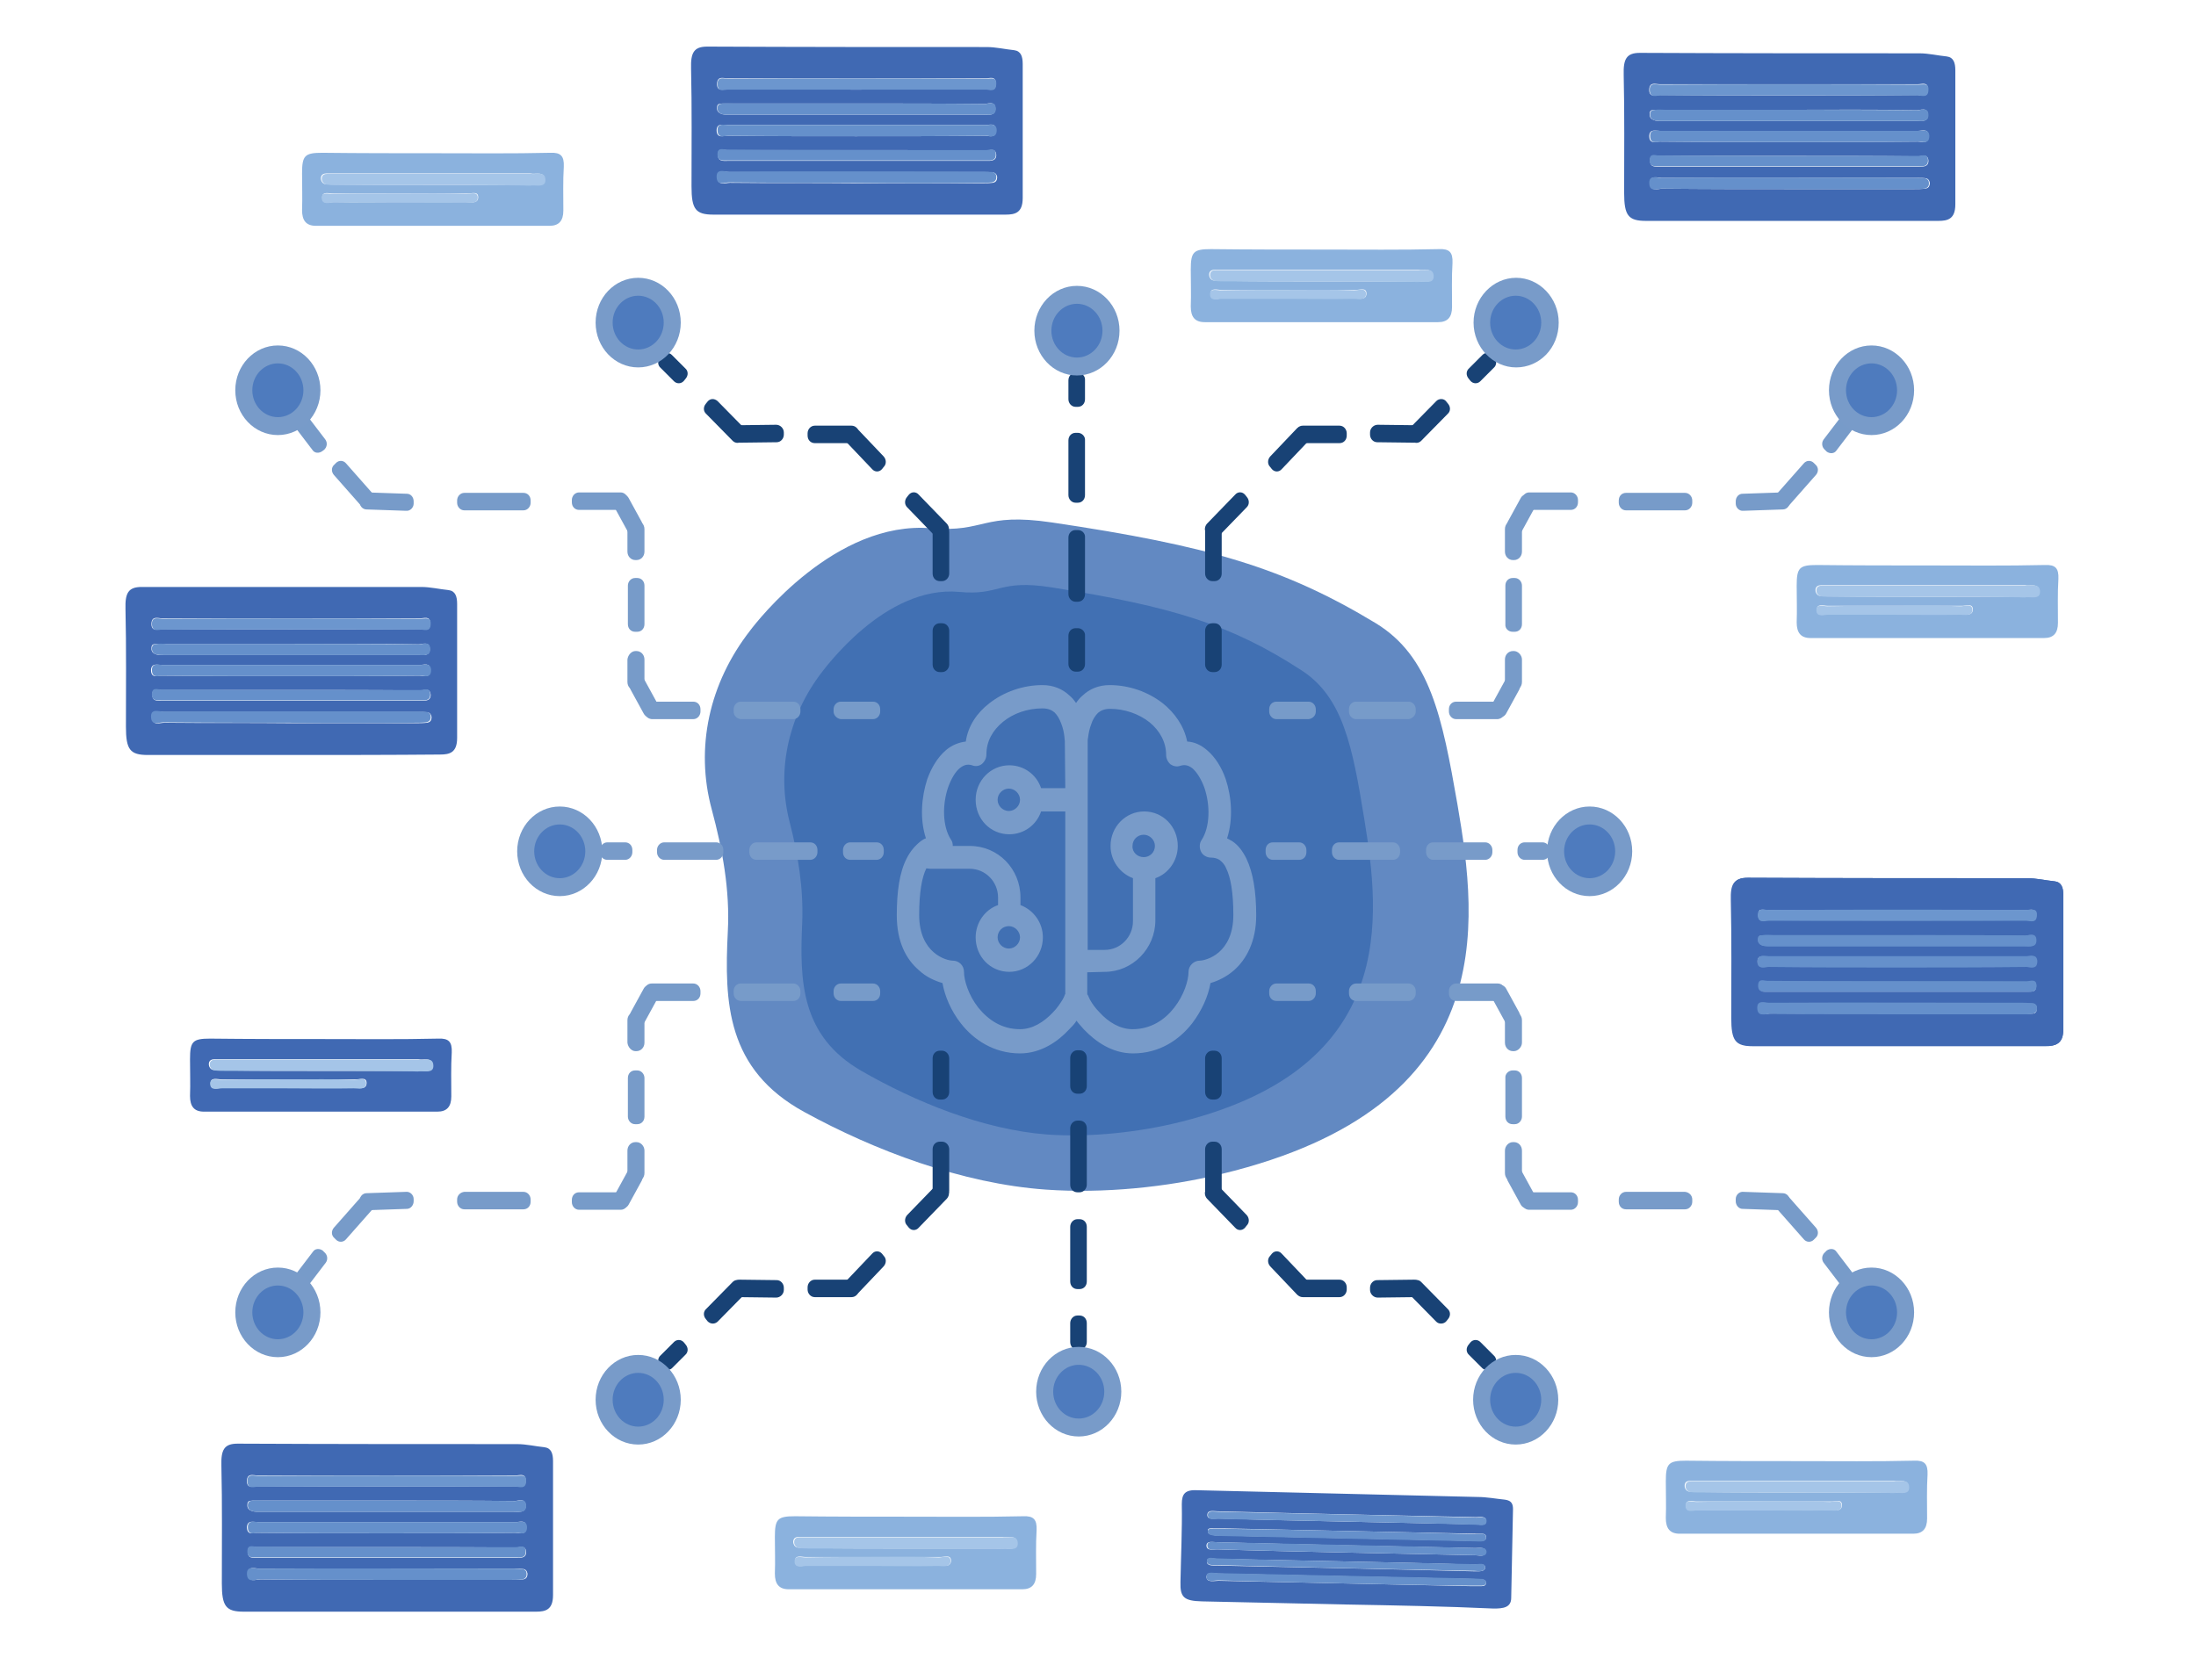 <?xml version="1.0" encoding="utf-8"?>
<!-- Generator: Adobe Illustrator 28.4.1, SVG Export Plug-In . SVG Version: 6.00 Build 0)  -->
<svg version="1.1" id="Layer_1" xmlns="http://www.w3.org/2000/svg" xmlns:xlink="http://www.w3.org/1999/xlink" x="0px" y="0px"
	 viewBox="0 0 490 375" style="enable-background:new 0 0 490 375;" xml:space="preserve">
<style type="text/css">
	.st0{opacity:0.79;fill:#396AB3;}
	.st1{opacity:0.51;fill:#2259A6;}
	.st2{fill:#4069B3;}
	.st3{fill:#6C96CE;}
	.st4{fill:#6590CB;}
	.st5{fill:#8BB2DE;}
	.st6{fill:#A5C5E8;}
	.st7{fill:#789BC9;}
	.st8{fill:#184275;}
	.st9{fill:#4E7BBE;}
	.st10{fill:#779BC9;}
</style>
<path class="st0" d="M325.2,179.5c-3.4-19.5-6.1-33-18.2-40.4c-20.5-12.4-37.3-17.3-72.3-22.5c-15.6-2.3-14.8,2.3-26.9,1.3
	c-21.4-1.8-38.9,20.8-40.4,22.8c-9.2,11.8-12.3,26.2-8.6,39.9c2.4,8.9,4.1,18.1,3.6,27.3c-0.8,15.9-0.3,30.8,17.1,40.3
	c15.5,8.5,35.2,16,53.9,17.3c12.7,0.9,26.9-0.5,39.2-3.5C334.9,247,329.8,206.3,325.2,179.5z"/>
<path class="st1" d="M304.4,182.7c-2.6-16-4.7-27.1-14-33.1c-15.7-10.2-28.7-14.2-55.7-18.5c-12-1.9-11.4,1.9-20.7,1
	c-16.5-1.5-30,17.1-31.2,18.7c-7.1,9.7-9.5,21.5-6.6,32.7c1.9,7.3,3.1,14.9,2.8,22.4c-0.6,13.1-0.3,25.3,13.2,33.1
	c12,6.9,27.1,13.1,41.4,14.2c9.8,0.7,20.7-0.5,30.2-2.9C311.9,238.1,308,204.7,304.4,182.7z"/>
<g>
	<path class="st2" d="M423.4,233.5c-10.7,0-21.5,0-32.2,0c-4,0-4.9-1.2-4.9-6.3c0-8.8,0.1-17.6-0.1-26.3c-0.1-3.5,0.6-4.9,3.6-4.9
		c20.8,0.1,41.6,0.1,62.4,0.1c2,0,4.1,0.5,6.1,0.7c1.5,0.2,1.9,1.4,1.9,3.1c0,10,0,19.9,0,29.9c0,3.3-1.7,3.7-3.8,3.7
		C445.4,233.5,434.4,233.5,423.4,233.5z M423,205.6c9.6,0,19.3,0,28.8-0.1c0.9,0,2.4,0.7,2.4-1.3c0-1.7-1.4-1.1-2.2-1.1
		c-19.3,0-38.4,0-57.7,0c-0.8,0-2.2-0.6-2.3,1.1c-0.1,2,1.5,1.3,2.4,1.3C404,205.6,413.5,205.6,423,205.6z M423,216
		c9.6,0,19.3,0,28.8-0.1c0.9,0,2.4,0.7,2.4-1.3c0-1.7-1.4-1.1-2.3-1.1c-19.3,0-38.5,0-57.7,0c-0.8,0-2.2-0.5-2.3,1.1
		c0,2,1.5,1.3,2.4,1.3C404,216,413.5,216,423,216z M423,226.4c9.3,0,18.6,0,28,0c0.8,0,1.7,0,2.5-0.1c0.6-0.1,1-0.4,1-1.3
		c-0.1-0.6-0.4-0.9-0.8-1c-0.6-0.1-1.2-0.1-1.9-0.1c-19.1,0-38.1,0-57.1,0c-0.9,0-2.6-0.7-2.6,1.1c0,2.1,1.8,1.3,2.8,1.3
		C404.2,226.4,413.6,226.4,423,226.4z M423.4,208.7c-9.3,0-18.6,0-28,0c-0.7,0-1.5,0-2.2,0c-0.5,0.1-1.2-0.1-1.2,0.9
		c-0.1,1,0.6,1.3,1.2,1.5c0.5,0.1,1,0.1,1.5,0.1c18.9,0,37.9,0,56.8,0c1,0,2.6,0.3,2.6-1.3c0-1.9-1.7-1.1-2.5-1.1
		C442.2,208.7,432.8,208.7,423.4,208.7z M423.4,219.1c-9.7,0-19.4,0-29.2,0c-0.7,0-2-0.5-2,0.9c-0.1,1.7,1.2,1.5,2.1,1.5
		c19.3,0,38.5,0,57.8,0c0.9,0,2.2,0.1,2.2-1.3c-0.1-1.7-1.5-1-2.2-1C442.4,219.1,432.9,219.1,423.4,219.1z"/>
	<path class="st3" d="M423,205.6c-9.5,0-19,0-28.5,0c-0.9,0-2.4,0.7-2.4-1.3c0-1.7,1.5-1.1,2.3-1.1c19.3-0.1,38.4-0.1,57.7,0
		c0.8,0,2.3-0.5,2.2,1.1c0,2-1.5,1.3-2.4,1.3C442.2,205.6,432.6,205.6,423,205.6z"/>
	<path class="st4" d="M423,216c-9.5,0-19.1,0-28.5-0.1c-0.9,0-2.4,0.7-2.4-1.3c0-1.6,1.5-1.1,2.3-1.1c19.3,0,38.5,0,57.7,0
		c0.8,0,2.2-0.5,2.3,1.1c0,2-1.5,1.3-2.4,1.3C442.2,216,432.6,216,423,216z"/>
	<path class="st4" d="M423,226.4c-9.4,0-18.8,0-28.3-0.1c-1,0-2.8,0.9-2.8-1.3c0-1.8,1.7-1.1,2.6-1.1c19.1-0.1,38.1,0,57.1,0
		c0.6,0,1.2,0.1,1.9,0.1c0.4,0.1,0.8,0.4,0.8,1c0.1,0.8-0.4,1.2-1,1.3c-0.8,0.1-1.7,0.1-2.5,0.1C441.7,226.4,432.3,226.4,423,226.4z
		"/>
	<path class="st4" d="M423.4,208.7c9.4,0,18.9,0,28.3,0.1c0.9,0,2.5-0.8,2.5,1.1c0,1.6-1.5,1.3-2.6,1.3c-18.9,0-37.9,0-56.8,0
		c-0.5,0-1,0-1.5-0.1c-0.6-0.1-1.3-0.5-1.2-1.5c0.1-0.9,0.7-0.8,1.2-0.9c0.7-0.1,1.5,0,2.2,0C404.8,208.7,414.1,208.7,423.4,208.7z"
		/>
	<path class="st4" d="M423.4,219.1c9.5,0,19.1,0,28.6,0c0.8,0,2.2-0.7,2.2,1c0,1.5-1.3,1.3-2.2,1.3c-19.3,0-38.5,0-57.8,0
		c-0.9,0-2.2,0.2-2.1-1.5c0.1-1.5,1.3-0.9,2-0.9C403.9,219.1,413.6,219.1,423.4,219.1z"/>
</g>
<g>
	<path class="st5" d="M430.8,126.2c8.5,0,17,0.1,25.5-0.1c2.3-0.1,3.1,0.7,3,3.1c-0.2,3.2-0.1,6.5-0.1,9.8c0,2.3-1,3.4-3.1,3.4
		c-17.4,0-34.7,0-52.1,0c-2.2,0-3.1-1.2-3.1-3.5c0.1-2.7,0-5.4,0-8.2c0-4,0.6-4.6,4.5-4.6C413.9,126.2,422.3,126.2,430.8,126.2z
		 M430.3,133.2c6.7,0,13.4,0,20.1,0c0.5,0,1,0.1,1.5,0c1.2-0.1,3.1,0.5,3.1-1.2c0-2-2-1.1-3.2-1.4c-0.1,0-0.2,0-0.3,0
		c-14.4,0-28.8,0-43.2,0c-0.6,0-1.2,0-1.9,0c-0.6,0-1.3,0.2-1.3,1.1c0,0.7,0.5,1.3,1.1,1.3c0.8,0.1,1.7,0.1,2.5,0.1
		C416.1,133.2,423.2,133.2,430.3,133.2z M423,135.2c-5.1,0-10.1,0-15.2,0c-0.9,0-2.5-0.6-2.4,1c0.1,1.5,1.7,0.9,2.6,0.9
		c4.7,0.1,9.5,0,14.2,0c5.1,0,10.1,0,15.2,0c1,0,2.8,0.5,2.8-1.1c0-1.5-1.7-0.7-2.6-0.8C432.8,135.2,427.9,135.2,423,135.2z"/>
	<path class="st6" d="M430.3,133.2c-7.2,0-14.3,0-21.4,0c-0.8,0-1.7,0-2.5-0.1c-0.6-0.1-1.1-0.6-1.1-1.3c0-0.9,0.6-1.1,1.3-1.1
		c0.6,0,1.2,0,1.9,0c14.4,0,28.8,0,43.2,0c0.1,0,0.2,0,0.3,0c1.2,0.2,3.2-0.7,3.2,1.4c0,1.7-1.9,1.1-3.1,1.2c-0.5,0.1-1,0-1.5,0
		C443.8,133.2,437,133.2,430.3,133.2z"/>
	<path class="st6" d="M423,135.2c4.9,0,9.7-0.1,14.5,0.1c0.9,0,2.6-0.7,2.6,0.8c0,1.5-1.7,1.1-2.8,1.1c-5.1,0.1-10.1,0-15.2,0
		c-4.7,0-9.5,0-14.2,0c-0.9,0-2.5,0.6-2.6-0.9c-0.1-1.6,1.5-1,2.4-1C412.9,135.2,418,135.2,423,135.2z"/>
</g>
<g>
	<path class="st7" d="M220.7,157c3.3-2.6,7.6-4.1,11.9-4.1c2.5,0,4.5,0.9,6,2.3c0.6,0.5,1.1,1.1,1.5,1.7c0.4-0.6,0.9-1.2,1.5-1.7
		c1.5-1.4,3.5-2.3,6-2.3c4.3,0,8.6,1.5,11.9,4.1c2.6,2.1,4.7,5,5.4,8.5c1.7,0.1,3.1,0.8,4.4,1.9c1.9,1.6,3.3,3.9,4.2,6.5
		c1.3,3.9,1.7,8.9,0.3,13.2c0.4,0.2,0.7,0.4,1.1,0.6c1.4,0.9,2.4,2.3,3.2,3.9c1.5,3.1,2.2,7.4,2.2,12.7c0,5.8-2.2,9.8-4.9,12.2
		c-1.7,1.5-3.6,2.4-5.3,2.9c-0.5,2.9-1.9,6.1-4.1,9c-2.9,3.7-7.3,6.7-13.2,6.7c-4.7,0-8.4-2.7-10.9-5.3c-0.6-0.7-1.2-1.3-1.7-2
		c-0.4,0.7-1,1.3-1.7,2c-2.4,2.6-6.2,5.3-10.9,5.3c-5.9,0-10.4-3.1-13.2-6.7c-2.2-2.8-3.6-6.1-4.1-9c-1.7-0.5-3.6-1.3-5.3-2.9
		c-2.8-2.4-4.9-6.3-4.9-12.2c0-5.3,0.6-9.6,2.2-12.7c0.8-1.6,1.9-2.9,3.2-3.9c0.3-0.2,0.7-0.5,1.1-0.6c-1.4-4.3-1-9.2,0.3-13.2
		c0.9-2.5,2.3-4.9,4.2-6.5c1.3-1.1,2.8-1.7,4.4-1.9C216,162,218,159.1,220.7,157z M237.6,165.7L237.6,165.7c0-0.1,0-0.2,0-0.3
		c0-0.2-0.1-0.6-0.1-1c-0.1-0.9-0.3-1.9-0.7-2.9c-0.4-1.1-0.9-1.9-1.5-2.5c-0.6-0.5-1.4-0.9-2.7-0.9c-3.3,0-6.5,1.1-8.8,3
		c-2.3,1.9-3.7,4.3-3.7,7.3c0,0.8-0.4,1.6-1,2.1c-0.6,0.5-1.5,0.6-2.2,0.3c-1-0.3-1.8-0.1-2.7,0.6c-1,0.8-1.9,2.3-2.6,4.2
		c-1.4,4-1.3,8.9,0.6,11.8c0.3,0.4,0.4,0.9,0.4,1.4h3.8c6.3,0,11.3,5.1,11.3,11.5v1.7c2.9,1.1,5,3.9,5,7.2c0,4.3-3.4,7.7-7.5,7.7
		c-4.2,0-7.5-3.4-7.5-7.7c0-3.3,2.1-6.2,5-7.2v-1.7c0-3.5-2.8-6.4-6.3-6.4h-8.8c-0.3,0-0.6-0.1-0.9-0.1l0,0c-1,2-1.6,5.4-1.6,10.4
		c0,4.4,1.6,6.9,3.2,8.3c1.7,1.5,3.6,1.9,4.3,1.9c1.4,0,2.5,1.1,2.5,2.5c0,1.9,1,5.2,3.2,8c2.2,2.7,5.2,4.8,9.3,4.8
		c2.8,0,5.3-1.6,7.3-3.7c1-1,1.7-2.1,2.2-2.9c0.3-0.5,0.4-0.8,0.5-1.1c0-0.1,0.1-0.1,0.1-0.1v-40.8h-5.4c-1,3-3.8,5.1-7.1,5.1
		c-4.2,0-7.5-3.4-7.5-7.7c0-4.3,3.4-7.7,7.5-7.7c3.3,0,6.1,2.1,7.1,5.1h5.4L237.6,165.7L237.6,165.7z M242.6,217v4.9
		c0,0.1,0,0.1,0.1,0.1c0.1,0.3,0.3,0.6,0.5,1.1c0.5,0.9,1.2,1.9,2.2,2.9c1.9,2.1,4.5,3.7,7.3,3.7c4.1,0,7.2-2.1,9.3-4.8
		c2.2-2.8,3.2-6.1,3.2-8c0-1.4,1.2-2.5,2.5-2.5c0.6,0,2.6-0.4,4.3-1.9c1.6-1.4,3.2-3.9,3.2-8.3c0-5-0.6-8.4-1.6-10.4
		c-0.4-1-1-1.5-1.5-1.9c-0.5-0.3-1.1-0.5-1.9-0.5c-0.9,0-1.8-0.5-2.2-1.3c-0.4-0.8-0.4-1.9,0.1-2.6c1.9-2.9,2-7.8,0.6-11.8
		c-0.7-1.9-1.7-3.4-2.6-4.2c-0.9-0.7-1.7-0.9-2.7-0.6c-0.8,0.3-1.6,0.1-2.2-0.3c-0.6-0.5-1-1.3-1-2.1c0-2.9-1.4-5.4-3.7-7.3
		c-2.4-1.9-5.6-3-8.8-3c-1.3,0-2.1,0.4-2.7,0.9c-0.6,0.6-1.2,1.5-1.5,2.5c-0.4,1-0.6,2.1-0.7,2.9c-0.1,0.4-0.1,0.7-0.1,1
		c0,0.1,0,0.2,0,0.3v0.1v46.1h3.8c3.5,0,6.3-2.9,6.3-6.4V196c-2.9-1.1-5-3.9-5-7.2c0-4.3,3.4-7.7,7.5-7.7c4.2,0,7.5,3.4,7.5,7.7
		c0,3.3-2.1,6.2-5,7.2v9.4c0,6.3-5.1,11.5-11.3,11.5L242.6,217L242.6,217z M222.6,178.5c0,1.4,1.2,2.5,2.5,2.5s2.5-1.1,2.5-2.5
		s-1.2-2.5-2.5-2.5S222.6,177.1,222.6,178.5z M255.2,191.3c1.4,0,2.5-1.1,2.5-2.5s-1.2-2.5-2.5-2.5c-1.4,0-2.5,1.1-2.5,2.5
		C252.6,190.2,253.8,191.3,255.2,191.3z M225.1,206.7c-1.4,0-2.5,1.1-2.5,2.5s1.2,2.5,2.5,2.5s2.5-1.1,2.5-2.5
		C227.6,207.9,226.5,206.7,225.1,206.7z"/>
	<g>
		<g>
			<path class="st8" d="M271,245.4h-0.5c-0.9,0-1.6-0.7-1.6-1.7v-7.5c0-0.9,0.7-1.7,1.6-1.7h0.5c0.9,0,1.6,0.7,1.6,1.7v7.5
				C272.6,244.7,271.9,245.4,271,245.4z"/>
			<g>
				<path class="st8" d="M271,267.4h-0.5c-0.9,0-1.6-0.7-1.6-1.7v-9.2c0-0.9,0.7-1.7,1.6-1.7h0.5c0.9,0,1.6,0.7,1.6,1.7v9.2
					C272.6,266.7,271.9,267.4,271,267.4z"/>
				<path class="st8" d="M278.2,273.5l-0.4,0.5c-0.6,0.7-1.6,0.7-2.2,0l-6.3-6.5c-0.6-0.7-0.6-1.7,0-2.3l0.4-0.5
					c0.6-0.7,1.6-0.7,2.2,0l6.3,6.5C278.8,271.9,278.8,272.9,278.2,273.5z"/>
			</g>
			<g>
				<path class="st8" d="M291.8,288.2l-0.4,0.5c-0.6,0.7-1.6,0.7-2.2,0l-5.8-6.1c-0.6-0.7-0.6-1.7,0-2.3l0.4-0.5
					c0.6-0.7,1.6-0.7,2.2,0l5.8,6.1C292.5,286.6,292.5,287.6,291.8,288.2z"/>
				<path class="st8" d="M300.5,287.3v0.5c0,0.9-0.7,1.7-1.6,1.7h-8.2c-0.9,0-1.6-0.7-1.6-1.7v-0.5c0-0.9,0.7-1.7,1.6-1.7h8.2
					C299.8,285.6,300.5,286.4,300.5,287.3z"/>
			</g>
			<g>
				<path class="st8" d="M317.2,287.8v-0.5c0-0.9-0.8-1.7-1.7-1.7l-8.2,0.1c-0.9,0-1.6,0.8-1.6,1.7v0.5c0,0.9,0.8,1.7,1.7,1.7
					l8.2-0.1C316.5,289.5,317.2,288.8,317.2,287.8z"/>
				<path class="st8" d="M322.7,294.9l0.4-0.5c0.6-0.7,0.6-1.7-0.1-2.3l-5.9-6c-0.6-0.6-1.6-0.6-2.2,0.1l-0.4,0.5
					c-0.6,0.7-0.6,1.7,0.1,2.3l5.9,6C321.1,295.6,322.2,295.5,322.7,294.9z"/>
			</g>
			<path class="st8" d="M333,305.3l0.4-0.5c0.6-0.7,0.6-1.7-0.1-2.3l-3-3c-0.6-0.6-1.6-0.6-2.2,0.1l-0.4,0.5
				c-0.6,0.7-0.6,1.7,0.1,2.3l3,3C331.4,305.9,332.3,305.9,333,305.3z"/>
			<g>
				<g>
					<ellipse class="st7" cx="338.2" cy="312.4" rx="9.5" ry="10"/>
				</g>
				<ellipse class="st9" cx="338.2" cy="312.4" rx="5.7" ry="6"/>
			</g>
		</g>
		<g>
			<path class="st8" d="M240.9,301.2h-0.5c-0.9,0-1.6-0.7-1.6-1.7v-4.2c0-0.9,0.7-1.7,1.6-1.7h0.5c0.9,0,1.6,0.7,1.6,1.7v4.2
				C242.5,300.5,241.8,301.2,240.9,301.2z"/>
			<path class="st8" d="M240.9,287.7h-0.5c-0.9,0-1.6-0.7-1.6-1.7v-12.2c0-0.9,0.7-1.7,1.6-1.7h0.5c0.9,0,1.6,0.7,1.6,1.7V286
				C242.5,287,241.8,287.7,240.9,287.7z"/>
			<path class="st8" d="M240.9,266.1h-0.5c-0.9,0-1.6-0.7-1.6-1.7v-12.6c0-0.9,0.7-1.7,1.6-1.7h0.5c0.9,0,1.6,0.7,1.6,1.7v12.6
				C242.5,265.3,241.8,266.1,240.9,266.1z"/>
			<path class="st8" d="M240.9,244.1h-0.5c-0.9,0-1.6-0.7-1.6-1.7v-6.3c0-0.9,0.7-1.7,1.6-1.7h0.5c0.9,0,1.6,0.7,1.6,1.7v6.3
				C242.5,243.4,241.8,244.1,240.9,244.1z"/>
			<g>
				<g>
					<ellipse class="st7" cx="240.7" cy="310.6" rx="9.5" ry="10"/>
				</g>
				<ellipse class="st9" cx="240.7" cy="310.6" rx="5.7" ry="6"/>
			</g>
		</g>
		<g>
			<path class="st8" d="M209.7,245.4h0.5c0.9,0,1.6-0.7,1.6-1.7v-7.5c0-0.9-0.7-1.7-1.6-1.7h-0.5c-0.9,0-1.6,0.7-1.6,1.7v7.5
				C208.1,244.7,208.8,245.4,209.7,245.4z"/>
			<g>
				<path class="st8" d="M209.7,267.4h0.5c0.9,0,1.6-0.7,1.6-1.7v-9.2c0-0.9-0.7-1.7-1.6-1.7h-0.5c-0.9,0-1.6,0.7-1.6,1.7v9.2
					C208.1,266.7,208.8,267.4,209.7,267.4z"/>
				<path class="st8" d="M202.4,273.5l0.4,0.5c0.6,0.7,1.6,0.7,2.2,0l6.3-6.5c0.6-0.7,0.6-1.7,0-2.3l-0.4-0.5
					c-0.6-0.7-1.6-0.7-2.2,0l-6.3,6.5C201.8,271.9,201.8,272.9,202.4,273.5z"/>
			</g>
			<g>
				<path class="st8" d="M188.8,288.2l0.4,0.5c0.6,0.7,1.6,0.7,2.2,0l5.8-6.1c0.6-0.7,0.6-1.7,0-2.3l-0.4-0.5
					c-0.6-0.7-1.6-0.7-2.2,0l-5.8,6.1C188.2,286.6,188.2,287.6,188.8,288.2z"/>
				<path class="st8" d="M180.2,287.3v0.5c0,0.9,0.7,1.7,1.6,1.7h8.2c0.9,0,1.6-0.7,1.6-1.7v-0.5c0-0.9-0.7-1.7-1.6-1.7h-8.2
					C180.9,285.6,180.2,286.4,180.2,287.3z"/>
			</g>
			<g>
				<path class="st8" d="M163.4,287.8v-0.5c0-0.9,0.8-1.7,1.7-1.7l8.2,0.1c0.9,0,1.6,0.8,1.6,1.7v0.5c0,0.9-0.8,1.7-1.7,1.7
					l-8.2-0.1C164.1,289.5,163.4,288.8,163.4,287.8z"/>
				<path class="st8" d="M157.9,294.9l-0.4-0.5c-0.6-0.7-0.6-1.7,0.1-2.3l5.9-6c0.6-0.6,1.6-0.6,2.2,0.1l0.4,0.5
					c0.6,0.7,0.6,1.7-0.1,2.3l-5.9,6C159.4,295.6,158.5,295.5,157.9,294.9z"/>
			</g>
			<path class="st8" d="M147.7,305.3l-0.4-0.5c-0.6-0.7-0.6-1.7,0.1-2.3l3-3c0.6-0.6,1.6-0.6,2.2,0.1l0.4,0.5
				c0.6,0.7,0.6,1.7-0.1,2.3l-3,3C149.3,305.9,148.2,305.9,147.7,305.3z"/>
			<g>
				<g>
					<ellipse class="st7" cx="142.4" cy="312.4" rx="9.5" ry="10"/>
				</g>
				<ellipse class="st9" cx="142.4" cy="312.4" rx="5.7" ry="6"/>
			</g>
		</g>
	</g>
	<g>
		<g>
			<path class="st8" d="M209.7,139.1h0.5c0.9,0,1.6,0.7,1.6,1.7v7.5c0,0.9-0.7,1.7-1.6,1.7h-0.5c-0.9,0-1.6-0.7-1.6-1.7v-7.5
				C208.1,139.8,208.8,139.1,209.7,139.1z"/>
			<g>
				<path class="st8" d="M209.7,117.1h0.5c0.9,0,1.6,0.7,1.6,1.7v9.2c0,0.9-0.7,1.7-1.6,1.7h-0.5c-0.9,0-1.6-0.7-1.6-1.7v-9.2
					C208.1,117.8,208.8,117.1,209.7,117.1z"/>
				<path class="st8" d="M202.4,110.9l0.4-0.5c0.6-0.7,1.6-0.7,2.2,0l6.3,6.5c0.6,0.7,0.6,1.7,0,2.3l-0.4,0.5
					c-0.6,0.7-1.6,0.7-2.2,0l-6.3-6.5C201.8,112.6,201.8,111.6,202.4,110.9z"/>
			</g>
			<g>
				<path class="st8" d="M188.8,96.3l0.4-0.5c0.6-0.7,1.6-0.7,2.2,0l5.8,6.1c0.6,0.7,0.6,1.7,0,2.3l-0.4,0.5c-0.6,0.7-1.6,0.7-2.2,0
					l-5.8-6.1C188.2,98,188.2,96.9,188.8,96.3z"/>
				<path class="st8" d="M180.2,97.2v-0.5c0-0.9,0.7-1.7,1.6-1.7h8.2c0.9,0,1.6,0.7,1.6,1.7v0.5c0,0.9-0.7,1.7-1.6,1.7h-8.2
					C180.9,98.9,180.2,98.2,180.2,97.2z"/>
			</g>
			<g>
				<path class="st8" d="M163.4,96.6v0.5c0,0.9,0.8,1.7,1.7,1.7l8.2-0.1c0.9,0,1.6-0.8,1.6-1.7v-0.5c0-0.9-0.8-1.7-1.7-1.7l-8.2,0.1
					C164.1,95,163.4,95.7,163.4,96.6z"/>
				<path class="st8" d="M157.9,89.6l-0.4,0.5c-0.6,0.7-0.6,1.7,0.1,2.3l5.9,6c0.6,0.6,1.6,0.6,2.2-0.1l0.4-0.5
					c0.6-0.7,0.6-1.7-0.1-2.3l-5.9-6C159.4,88.9,158.5,88.9,157.9,89.6z"/>
			</g>
			<path class="st8" d="M147.7,79.3l-0.4,0.5c-0.6,0.7-0.6,1.7,0.1,2.3l3,3c0.6,0.6,1.6,0.6,2.2-0.1l0.4-0.5
				c0.6-0.7,0.6-1.7-0.1-2.3l-3-3C149.3,78.6,148.2,78.6,147.7,79.3z"/>
			<g>
				<g>
					<ellipse class="st7" cx="142.4" cy="72" rx="9.5" ry="10"/>
				</g>
				<ellipse class="st9" cx="142.4" cy="72" rx="5.7" ry="6"/>
			</g>
		</g>
		<g>
			<path class="st8" d="M271,139.1h-0.5c-0.9,0-1.6,0.7-1.6,1.7v7.5c0,0.9,0.7,1.7,1.6,1.7h0.5c0.9,0,1.6-0.7,1.6-1.7v-7.5
				C272.6,139.8,271.9,139.1,271,139.1z"/>
			<g>
				<path class="st8" d="M271,117.1h-0.5c-0.9,0-1.6,0.7-1.6,1.7v9.2c0,0.9,0.7,1.7,1.6,1.7h0.5c0.9,0,1.6-0.7,1.6-1.7v-9.2
					C272.6,117.8,271.9,117.1,271,117.1z"/>
				<path class="st8" d="M278.2,110.9l-0.4-0.5c-0.6-0.7-1.6-0.7-2.2,0l-6.3,6.5c-0.6,0.7-0.6,1.7,0,2.3l0.4,0.5
					c0.6,0.7,1.6,0.7,2.2,0l6.3-6.5C278.8,112.6,278.8,111.6,278.2,110.9z"/>
			</g>
			<g>
				<path class="st8" d="M291.8,96.3l-0.4-0.5c-0.6-0.7-1.6-0.7-2.2,0l-5.8,6.1c-0.6,0.7-0.6,1.7,0,2.3l0.4,0.5
					c0.6,0.7,1.6,0.7,2.2,0l5.8-6.1C292.5,98,292.5,96.9,291.8,96.3z"/>
				<path class="st8" d="M300.5,97.2v-0.5c0-0.9-0.7-1.7-1.6-1.7h-8.2c-0.9,0-1.6,0.7-1.6,1.7v0.5c0,0.9,0.7,1.7,1.6,1.7h8.2
					C299.8,98.9,300.5,98.2,300.5,97.2z"/>
			</g>
			<g>
				<path class="st8" d="M317.2,96.6v0.5c0,0.9-0.8,1.7-1.7,1.7l-8.2-0.1c-0.9,0-1.6-0.8-1.6-1.7v-0.5c0-0.9,0.8-1.7,1.7-1.7
					l8.2,0.1C316.5,95,317.2,95.7,317.2,96.6z"/>
				<path class="st8" d="M322.7,89.6l0.4,0.5c0.6,0.7,0.6,1.7-0.1,2.3l-5.9,6c-0.6,0.6-1.6,0.6-2.2-0.1l-0.4-0.5
					c-0.6-0.7-0.6-1.7,0.1-2.3l5.9-6C321.1,88.9,322.2,88.9,322.7,89.6z"/>
			</g>
			<path class="st8" d="M333,79.3l0.4,0.5c0.6,0.7,0.6,1.7-0.1,2.3l-3,3c-0.6,0.6-1.6,0.6-2.2-0.1l-0.4-0.5
				c-0.6-0.7-0.6-1.7,0.1-2.3l3-3C331.4,78.6,332.3,78.6,333,79.3z"/>
			<g>
				<g>
					<path class="st7" d="M347.8,72c0-5.5-4.3-10-9.5-10s-9.5,4.5-9.5,10s4.3,10,9.5,10S347.8,77.7,347.8,72z"/>
				</g>
				<ellipse class="st9" cx="338.2" cy="72" rx="5.7" ry="6"/>
			</g>
		</g>
		<g>
			<path class="st8" d="M240.5,83.2H240c-0.9,0-1.6,0.7-1.6,1.7v4.2c0,0.9,0.7,1.7,1.6,1.7h0.5c0.9,0,1.6-0.7,1.6-1.7v-4.2
				C242.2,83.9,241.4,83.2,240.5,83.2z"/>
			<path class="st8" d="M240.5,96.6H240c-0.9,0-1.6,0.7-1.6,1.7v12.2c0,0.9,0.7,1.7,1.6,1.7h0.5c0.9,0,1.6-0.7,1.6-1.7V98.3
				C242.2,97.4,241.4,96.6,240.5,96.6z"/>
			<path class="st8" d="M240.5,118.3H240c-0.9,0-1.6,0.7-1.6,1.7v12.6c0,0.9,0.7,1.7,1.6,1.7h0.5c0.9,0,1.6-0.7,1.6-1.7v-12.6
				C242.2,119,241.4,118.3,240.5,118.3z"/>
			<path class="st8" d="M240.5,140.2H240c-0.9,0-1.6,0.7-1.6,1.7v6.3c0,0.9,0.7,1.7,1.6,1.7h0.5c0.9,0,1.6-0.7,1.6-1.7v-6.3
				C242.2,141,241.4,140.2,240.5,140.2z"/>
			<g>
				<g>
					<ellipse class="st7" cx="240.3" cy="73.8" rx="9.5" ry="10"/>
				</g>
				<ellipse class="st9" cx="240.3" cy="73.8" rx="5.7" ry="6"/>
			</g>
		</g>
	</g>
	<g>
		<g>
			<path class="st10" d="M186,221.2v0.5c0,0.9,0.7,1.7,1.6,1.7h7.2c0.9,0,1.6-0.7,1.6-1.7v-0.5c0-0.9-0.7-1.7-1.6-1.7h-7.2
				C186.8,219.5,186,220.2,186,221.2z"/>
			<path class="st10" d="M163.7,221.2v0.5c0,0.9,0.7,1.7,1.6,1.7H177c0.9,0,1.6-0.7,1.6-1.7v-0.5c0-0.9-0.7-1.7-1.6-1.7h-11.7
				C164.4,219.5,163.7,220.2,163.7,221.2z"/>
			<g>
				<path class="st10" d="M143.8,221.2v0.5c0,0.9,0.7,1.7,1.6,1.7h9.3c0.9,0,1.6-0.7,1.6-1.7v-0.5c0-0.9-0.7-1.7-1.6-1.7h-9.3
					C144.5,219.5,143.8,220.2,143.8,221.2z"/>
				<path class="st10" d="M141.3,228.3l0.5,0.3c0.8,0.5,1.7,0.2,2.1-0.6l2.9-5.3c0.4-0.8,0.2-1.8-0.6-2.3l-0.5-0.3
					c-0.8-0.5-1.7-0.2-2.1,0.6l-2.9,5.3C140.3,226.9,140.5,227.9,141.3,228.3z"/>
				<path class="st10" d="M141.8,234.6h0.2c1,0,1.8-0.8,1.8-1.9v-5c0-1-0.8-1.9-1.8-1.9h-0.2c-1,0-1.8,0.8-1.8,1.9v5
					C140.1,233.7,140.9,234.6,141.8,234.6z"/>
			</g>
			<path class="st10" d="M142.2,238.9h-0.5c-0.9,0-1.6,0.7-1.6,1.7v8.6c0,0.9,0.7,1.7,1.6,1.7h0.5c0.9,0,1.6-0.7,1.6-1.7v-8.6
				C143.8,239.7,143.1,238.9,142.2,238.9z"/>
			<g>
				<path class="st10" d="M140.1,268.3v-0.5c0-0.9-0.7-1.7-1.6-1.7h-9.3c-0.9,0-1.6,0.7-1.6,1.7v0.5c0,0.9,0.7,1.7,1.6,1.7h9.3
					C139.4,270,140.1,269.3,140.1,268.3z"/>
				<path class="st10" d="M142.6,261.2l-0.5-0.3c-0.8-0.5-1.7-0.2-2.1,0.6l-2.9,5.3c-0.4,0.8-0.2,1.8,0.6,2.3l0.5,0.3
					c0.8,0.5,1.7,0.2,2.1-0.6l2.9-5.3C143.6,262.6,143.3,261.6,142.6,261.2z"/>
				<path class="st10" d="M142,254.9h-0.2c-1,0-1.8,0.8-1.8,1.9v5c0,1,0.8,1.9,1.8,1.9h0.2c1,0,1.8-0.8,1.8-1.9v-5
					C143.8,255.8,143,254.9,142,254.9z"/>
			</g>
			<path class="st10" d="M102,267.7v0.5c0,0.9,0.7,1.7,1.6,1.7h13.2c0.9,0,1.6-0.7,1.6-1.7v-0.5c0-0.9-0.7-1.7-1.6-1.7h-13.2
				C102.7,266.1,102,266.8,102,267.7z"/>
			<g>
				<path class="st10" d="M83.1,267.5l-0.4-0.4c-0.6-0.6-1.6-0.6-2.2,0.1l-6,6.8c-0.6,0.7-0.6,1.7,0.1,2.3l0.4,0.4
					c0.6,0.6,1.6,0.6,2.2-0.1l6-6.8C83.8,269.1,83.7,268.1,83.1,267.5z"/>
				<path class="st10" d="M92.3,268.1v-0.5c0-0.9-0.8-1.7-1.7-1.6l-8.8,0.3c-0.9,0-1.6,0.8-1.5,1.7v0.5c0,0.9,0.8,1.7,1.7,1.6
					l8.8-0.3C91.6,269.8,92.3,269,92.3,268.1z"/>
			</g>
			<path class="st10" d="M65.5,287.6L66,288c0.7,0.5,1.7,0.5,2.2-0.3l4.5-5.9c0.5-0.7,0.4-1.7-0.3-2.3l-0.4-0.4
				c-0.7-0.5-1.7-0.5-2.2,0.3l-4.5,5.9C64.8,286,64.9,287.1,65.5,287.6z"/>
			<g>
				<g>
					<ellipse class="st7" cx="62" cy="292.9" rx="9.5" ry="10"/>
				</g>
				<ellipse class="st9" cx="62" cy="292.9" rx="5.7" ry="6"/>
			</g>
		</g>
		<g>
			<path class="st10" d="M186,158.8v-0.5c0-0.9,0.7-1.7,1.6-1.7h7.2c0.9,0,1.6,0.7,1.6,1.7v0.5c0,0.9-0.7,1.7-1.6,1.7h-7.2
				C186.8,160.4,186,159.7,186,158.8z"/>
			<path class="st10" d="M163.7,158.8v-0.5c0-0.9,0.7-1.7,1.6-1.7H177c0.9,0,1.6,0.7,1.6,1.7v0.5c0,0.9-0.7,1.7-1.6,1.7h-11.7
				C164.4,160.4,163.7,159.7,163.7,158.8z"/>
			<g>
				<path class="st10" d="M143.8,158.8v-0.5c0-0.9,0.7-1.7,1.6-1.7h9.3c0.9,0,1.6,0.7,1.6,1.7v0.5c0,0.9-0.7,1.7-1.6,1.7h-9.3
					C144.5,160.4,143.8,159.7,143.8,158.8z"/>
				<path class="st10" d="M141.3,151.6l0.5-0.3c0.8-0.5,1.7-0.2,2.1,0.6l2.9,5.3c0.4,0.8,0.2,1.8-0.6,2.3l-0.5,0.3
					c-0.8,0.5-1.7,0.2-2.1-0.6l-2.9-5.3C140.3,153.1,140.5,152.1,141.3,151.6z"/>
				<path class="st10" d="M141.8,145.3h0.2c1,0,1.8,0.8,1.8,1.9v5c0,1-0.8,1.9-1.8,1.9h-0.2c-1,0-1.8-0.8-1.8-1.9v-5
					C140.1,146.2,140.9,145.3,141.8,145.3z"/>
			</g>
			<path class="st10" d="M142.2,141h-0.5c-0.9,0-1.6-0.7-1.6-1.7v-8.6c0-0.9,0.7-1.7,1.6-1.7h0.5c0.9,0,1.6,0.7,1.6,1.7v8.6
				C143.8,140.3,143.1,141,142.2,141z"/>
			<g>
				<path class="st10" d="M140.1,111.6v0.5c0,0.9-0.7,1.7-1.6,1.7h-9.3c-0.9,0-1.6-0.7-1.6-1.7v-0.5c0-0.9,0.7-1.7,1.6-1.7h9.3
					C139.4,109.9,140.1,110.7,140.1,111.6z"/>
				<path class="st10" d="M142.6,118.8l-0.5,0.3c-0.8,0.5-1.7,0.2-2.1-0.6l-2.9-5.3c-0.4-0.8-0.2-1.8,0.6-2.3l0.5-0.3
					c0.8-0.5,1.7-0.2,2.1,0.6l2.9,5.3C143.6,117.3,143.3,118.3,142.6,118.8z"/>
				<path class="st10" d="M142,125h-0.2c-1,0-1.8-0.8-1.8-1.9v-5c0-1,0.8-1.9,1.8-1.9h0.2c1,0,1.8,0.8,1.8,1.9v5
					C143.8,124.2,143,125,142,125z"/>
			</g>
			<path class="st10" d="M102,112.2v-0.5c0-0.9,0.7-1.7,1.6-1.7h13.2c0.9,0,1.6,0.7,1.6,1.7v0.5c0,0.9-0.7,1.7-1.6,1.7h-13.2
				C102.7,113.9,102,113.1,102,112.2z"/>
			<g>
				<path class="st10" d="M83.1,112.5l-0.4,0.4c-0.6,0.6-1.6,0.6-2.2-0.1l-6-6.8c-0.6-0.7-0.6-1.7,0.1-2.3l0.4-0.4
					c0.6-0.6,1.6-0.6,2.2,0.1l6,6.8C83.8,110.9,83.7,111.9,83.1,112.5z"/>
				<path class="st10" d="M92.3,111.9v0.5c0,0.9-0.8,1.7-1.7,1.6l-8.8-0.3c-0.9,0-1.6-0.8-1.5-1.7v-0.5c0-0.9,0.8-1.7,1.7-1.6
					l8.8,0.3C91.6,110.2,92.3,110.9,92.3,111.9z"/>
			</g>
			<path class="st10" d="M65.5,92.3l0.4-0.4c0.7-0.5,1.7-0.5,2.2,0.3l4.5,5.9c0.5,0.7,0.4,1.7-0.3,2.3l-0.4,0.3
				c-0.7,0.5-1.7,0.5-2.2-0.3l-4.5-5.9C64.8,93.9,64.9,92.8,65.5,92.3z"/>
			<g>
				<g>
					<ellipse class="st7" cx="62" cy="87.1" rx="9.5" ry="10"/>
				</g>
				<ellipse class="st9" cx="62" cy="87.1" rx="5.7" ry="6"/>
			</g>
		</g>
		<g>
			<path class="st7" d="M133.9,190.2v-0.5c0-0.9,0.7-1.7,1.6-1.7h4c0.9,0,1.6,0.7,1.6,1.7v0.5c0,0.9-0.7,1.7-1.6,1.7h-4
				C134.6,191.9,133.9,191.2,133.9,190.2z"/>
			<path class="st7" d="M146.6,190.2v-0.5c0-0.9,0.7-1.7,1.6-1.7h11.6c0.9,0,1.6,0.7,1.6,1.7v0.5c0,0.9-0.7,1.7-1.6,1.7h-11.6
				C147.4,191.9,146.6,191.2,146.6,190.2z"/>
			<path class="st7" d="M167.2,190.2v-0.5c0-0.9,0.7-1.7,1.6-1.7h12c0.9,0,1.6,0.7,1.6,1.7v0.5c0,0.9-0.7,1.7-1.6,1.7h-12
				C167.9,191.9,167.2,191.2,167.2,190.2z"/>
			<path class="st7" d="M188.1,190.2v-0.5c0-0.9,0.7-1.7,1.6-1.7h5.9c0.9,0,1.6,0.7,1.6,1.7v0.5c0,0.9-0.7,1.7-1.6,1.7h-5.9
				C188.8,191.9,188.1,191.2,188.1,190.2z"/>
			<g>
				<g>
					<ellipse class="st7" cx="124.9" cy="190" rx="9.5" ry="10"/>
				</g>
				<ellipse class="st9" cx="124.9" cy="190" rx="5.7" ry="6"/>
			</g>
		</g>
	</g>
	<g>
		<g>
			<path class="st10" d="M293.6,221.2v0.5c0,0.9-0.7,1.7-1.6,1.7h-7.2c-0.9,0-1.6-0.7-1.6-1.7v-0.5c0-0.9,0.7-1.7,1.6-1.7h7.2
				C292.9,219.5,293.6,220.2,293.6,221.2z"/>
			<path class="st10" d="M315.9,221.2v0.5c0,0.9-0.7,1.7-1.6,1.7h-11.7c-0.9,0-1.6-0.7-1.6-1.7v-0.5c0-0.9,0.7-1.7,1.6-1.7h11.7
				C315.1,219.5,315.9,220.2,315.9,221.2z"/>
			<g>
				<path class="st10" d="M335.8,221.2v0.5c0,0.9-0.7,1.7-1.6,1.7h-9.3c-0.9,0-1.6-0.7-1.6-1.7v-0.5c0-0.9,0.7-1.7,1.6-1.7h9.3
					C335.1,219.5,335.8,220.2,335.8,221.2z"/>
				<path class="st10" d="M338.4,228.3l-0.5,0.3c-0.8,0.5-1.7,0.2-2.1-0.6l-2.9-5.3c-0.4-0.8-0.2-1.8,0.6-2.3l0.5-0.3
					c0.8-0.5,1.7-0.2,2.1,0.6l2.9,5.3C339.4,226.9,339.1,227.9,338.4,228.3z"/>
				<path class="st10" d="M337.8,234.6h-0.2c-1,0-1.8-0.8-1.8-1.9v-5c0-1,0.8-1.9,1.8-1.9h0.2c1,0,1.8,0.8,1.8,1.9v5
					C339.6,233.7,338.7,234.6,337.8,234.6z"/>
			</g>
			<path class="st10" d="M337.5,238.9h0.5c0.9,0,1.6,0.7,1.6,1.7v8.6c0,0.9-0.7,1.7-1.6,1.7h-0.5c-0.9,0-1.6-0.7-1.6-1.7v-8.6
				C335.8,239.7,336.6,238.9,337.5,238.9z"/>
			<g>
				<path class="st10" d="M339.6,268.3v-0.5c0-0.9,0.7-1.7,1.6-1.7h9.3c0.9,0,1.6,0.7,1.6,1.7v0.5c0,0.9-0.7,1.7-1.6,1.7h-9.3
					C340.3,270,339.6,269.3,339.6,268.3z"/>
				<path class="st10" d="M337,261.2l0.5-0.3c0.8-0.5,1.7-0.2,2.1,0.6l2.9,5.3c0.4,0.8,0.2,1.8-0.6,2.3l-0.5,0.3
					c-0.8,0.5-1.7,0.2-2.1-0.6l-2.9-5.3C336,262.6,336.3,261.6,337,261.2z"/>
				<path class="st10" d="M337.6,254.9h0.2c1,0,1.8,0.8,1.8,1.9v5c0,1-0.8,1.9-1.8,1.9h-0.2c-1,0-1.8-0.8-1.8-1.9v-5
					C335.8,255.8,336.6,254.9,337.6,254.9z"/>
			</g>
			<path class="st10" d="M377.6,267.7v0.5c0,0.9-0.7,1.7-1.6,1.7h-13.2c-0.9,0-1.6-0.7-1.6-1.7v-0.5c0-0.9,0.7-1.7,1.6-1.7H376
				C376.9,266.1,377.6,266.8,377.6,267.7z"/>
			<g>
				<path class="st10" d="M396.6,267.5l0.4-0.4c0.6-0.6,1.6-0.6,2.2,0.1l6,6.8c0.6,0.7,0.6,1.7-0.1,2.3l-0.4,0.4
					c-0.6,0.6-1.6,0.6-2.2-0.1l-6-6.8C395.9,269.1,395.9,268.1,396.6,267.5z"/>
				<path class="st10" d="M387.3,268.1v-0.5c0-0.9,0.8-1.7,1.7-1.6l8.8,0.3c0.9,0,1.6,0.8,1.5,1.7v0.5c0,0.9-0.8,1.7-1.7,1.6
					l-8.8-0.3C388,269.8,387.3,269,387.3,268.1z"/>
			</g>
			<path class="st10" d="M414,287.6l-0.4,0.4c-0.7,0.5-1.7,0.5-2.2-0.3l-4.5-5.9c-0.5-0.7-0.4-1.7,0.3-2.3l0.4-0.4
				c0.7-0.5,1.7-0.5,2.2,0.3l4.5,5.9C414.9,286,414.7,287.1,414,287.6z"/>
			<g>
				<g>
					<ellipse class="st7" cx="417.6" cy="292.9" rx="9.5" ry="10"/>
				</g>
				<ellipse class="st9" cx="417.6" cy="292.9" rx="5.7" ry="6"/>
			</g>
		</g>
		<g>
			<path class="st10" d="M293.6,158.8v-0.5c0-0.9-0.7-1.7-1.6-1.7h-7.2c-0.9,0-1.6,0.7-1.6,1.7v0.5c0,0.9,0.7,1.7,1.6,1.7h7.2
				C292.9,160.4,293.6,159.7,293.6,158.8z"/>
			<path class="st10" d="M315.9,158.8v-0.5c0-0.9-0.7-1.7-1.6-1.7h-11.7c-0.9,0-1.6,0.7-1.6,1.7v0.5c0,0.9,0.7,1.7,1.6,1.7h11.7
				C315.1,160.4,315.9,159.7,315.9,158.8z"/>
			<g>
				<path class="st10" d="M335.8,158.8v-0.5c0-0.9-0.7-1.7-1.6-1.7h-9.3c-0.9,0-1.6,0.7-1.6,1.7v0.5c0,0.9,0.7,1.7,1.6,1.7h9.3
					C335.1,160.4,335.8,159.7,335.8,158.8z"/>
				<path class="st10" d="M338.4,151.6l-0.5-0.3c-0.8-0.5-1.7-0.2-2.1,0.6l-2.9,5.3c-0.4,0.8-0.2,1.8,0.6,2.3l0.5,0.3
					c0.8,0.5,1.7,0.2,2.1-0.6l2.9-5.3C339.4,153.1,339.1,152.1,338.4,151.6z"/>
				<path class="st10" d="M337.8,145.3h-0.2c-1,0-1.8,0.8-1.8,1.9v5c0,1,0.8,1.9,1.8,1.9h0.2c1,0,1.8-0.8,1.8-1.9v-5
					C339.6,146.2,338.7,145.3,337.8,145.3z"/>
			</g>
			<path class="st10" d="M337.5,141h0.5c0.9,0,1.6-0.7,1.6-1.7v-8.6c0-0.9-0.7-1.7-1.6-1.7h-0.5c-0.9,0-1.6,0.7-1.6,1.7v8.6
				C335.8,140.3,336.6,141,337.5,141z"/>
			<g>
				<path class="st10" d="M339.6,111.6v0.5c0,0.9,0.7,1.7,1.6,1.7h9.3c0.9,0,1.6-0.7,1.6-1.7v-0.5c0-0.9-0.7-1.7-1.6-1.7h-9.3
					C340.3,109.9,339.6,110.7,339.6,111.6z"/>
				<path class="st10" d="M337,118.8l0.5,0.3c0.8,0.5,1.7,0.2,2.1-0.6l2.9-5.3c0.4-0.8,0.2-1.8-0.6-2.3l-0.5-0.3
					c-0.8-0.5-1.7-0.2-2.1,0.6l-2.9,5.3C336,117.3,336.3,118.3,337,118.8z"/>
				<path class="st10" d="M337.6,125h0.2c1,0,1.8-0.8,1.8-1.9v-5c0-1-0.8-1.9-1.8-1.9h-0.2c-1,0-1.8,0.8-1.8,1.9v5
					C335.8,124.2,336.6,125,337.6,125z"/>
			</g>
			<path class="st10" d="M377.6,112.2v-0.5c0-0.9-0.7-1.7-1.6-1.7h-13.2c-0.9,0-1.6,0.7-1.6,1.7v0.5c0,0.9,0.7,1.7,1.6,1.7H376
				C376.9,113.9,377.6,113.1,377.6,112.2z"/>
			<g>
				<path class="st10" d="M396.6,112.5l0.4,0.4c0.6,0.6,1.6,0.6,2.2-0.1l6-6.8c0.6-0.7,0.6-1.7-0.1-2.3l-0.4-0.4
					c-0.6-0.6-1.6-0.6-2.2,0.1l-6,6.8C395.9,110.9,395.9,111.9,396.6,112.5z"/>
				<path class="st10" d="M387.3,111.9v0.5c0,0.9,0.8,1.7,1.7,1.6l8.8-0.3c0.9,0,1.6-0.8,1.5-1.7v-0.5c0-0.9-0.8-1.7-1.7-1.6
					l-8.8,0.3C388,110.2,387.3,110.9,387.3,111.9z"/>
			</g>
			<path class="st10" d="M414,92.3l-0.4-0.4c-0.7-0.5-1.7-0.5-2.2,0.3l-4.5,5.9c-0.5,0.7-0.4,1.7,0.3,2.3l0.4,0.4
				c0.7,0.5,1.7,0.5,2.2-0.3l4.5-5.9C414.9,93.9,414.7,92.8,414,92.3z"/>
			<g>
				<g>
					<ellipse class="st7" cx="417.6" cy="87.1" rx="9.5" ry="10"/>
				</g>
				<ellipse class="st9" cx="417.6" cy="87.1" rx="5.7" ry="6"/>
			</g>
		</g>
		<g>
			<path class="st7" d="M345.8,190.2v-0.5c0-0.9-0.7-1.7-1.6-1.7h-4c-0.9,0-1.6,0.7-1.6,1.7v0.5c0,0.9,0.7,1.7,1.6,1.7h4
				C345.1,191.9,345.8,191.2,345.8,190.2z"/>
			<path class="st7" d="M333,190.2v-0.5c0-0.9-0.7-1.7-1.6-1.7h-11.6c-0.9,0-1.6,0.7-1.6,1.7v0.5c0,0.9,0.7,1.7,1.6,1.7h11.6
				C332.2,191.9,333,191.2,333,190.2z"/>
			<path class="st7" d="M312.4,190.2v-0.5c0-0.9-0.7-1.7-1.6-1.7h-12c-0.9,0-1.6,0.7-1.6,1.7v0.5c0,0.9,0.7,1.7,1.6,1.7h12
				C311.7,191.9,312.4,191.2,312.4,190.2z"/>
			<path class="st7" d="M291.5,190.2v-0.5c0-0.9-0.7-1.7-1.6-1.7H284c-0.9,0-1.6,0.7-1.6,1.7v0.5c0,0.9,0.7,1.7,1.6,1.7h5.9
				C290.8,191.9,291.5,191.2,291.5,190.2z"/>
			<g>
				<g>
					<ellipse class="st7" cx="354.7" cy="190" rx="9.5" ry="10"/>
				</g>
				<ellipse class="st9" cx="354.7" cy="190" rx="5.7" ry="6"/>
			</g>
		</g>
	</g>
</g>
<g>
	<path class="st2" d="M72.3,231.9c8.5,0,17,0.1,25.5-0.1c2.3-0.1,3.1,0.7,3,3.1c-0.2,3.2-0.1,6.5-0.1,9.8c0,2.3-1,3.4-3.1,3.4
		c-17.4,0-34.7,0-52.1,0c-2.2,0-3.1-1.2-3.1-3.5c0.1-2.7,0-5.4,0-8.2c0-4,0.6-4.6,4.5-4.6C55.4,231.9,63.9,231.9,72.3,231.9z
		 M71.8,239c6.7,0,13.4,0,20.1,0c0.5,0,1,0.1,1.5,0c1.2-0.1,3.1,0.5,3.1-1.2c0-2-2-1.1-3.2-1.4c-0.1,0-0.2,0-0.3,0
		c-14.4,0-28.8,0-43.2,0c-0.6,0-1.2,0-1.9,0c-0.6,0-1.3,0.2-1.3,1.1c0,0.7,0.5,1.3,1.1,1.3c0.8,0.1,1.7,0.1,2.5,0.1
		C57.5,239,64.7,239,71.8,239z M64.6,240.9c-5.1,0-10.1,0-15.2,0c-0.9,0-2.5-0.6-2.4,1c0.1,1.5,1.7,0.9,2.6,0.9
		c4.7,0.1,9.5,0,14.2,0c5.1,0,10.1,0,15.2,0c1,0,2.8,0.5,2.8-1.1c0-1.5-1.7-0.7-2.6-0.8C74.2,240.9,69.4,240.9,64.6,240.9z"/>
	<path class="st6" d="M71.8,239c-7.2,0-14.3,0-21.4,0c-0.8,0-1.7,0-2.5-0.1c-0.6-0.1-1.1-0.6-1.1-1.3c0-0.9,0.6-1.1,1.3-1.1
		c0.6,0,1.2,0,1.9,0c14.4,0,28.8,0,43.2,0c0.1,0,0.2,0,0.3,0c1.2,0.2,3.2-0.7,3.2,1.4c0,1.7-1.9,1.1-3.1,1.2c-0.5,0.1-1,0-1.5,0
		C85.3,239,78.6,239,71.8,239z"/>
	<path class="st6" d="M64.6,240.9c4.9,0,9.7-0.1,14.5,0.1c0.9,0,2.6-0.7,2.6,0.8c0,1.5-1.7,1.1-2.8,1.1c-5.1,0.1-10.1,0-15.2,0
		c-4.7,0-9.5,0-14.2,0c-0.9,0-2.5,0.6-2.6-0.9c-0.1-1.6,1.5-1,2.4-1C54.5,240.9,59.5,240.9,64.6,240.9z"/>
</g>
<g>
	<path class="st2" d="M65.2,168.5c-10.7,0-21.5,0-32.2,0c-4,0-4.9-1.2-4.9-6.3c0-8.8,0.1-17.6-0.1-26.3c-0.1-3.5,0.6-4.9,3.6-4.9
		C52.4,131,73.2,131,94,131c2,0,4.1,0.5,6.1,0.7c1.5,0.2,1.9,1.4,1.9,3.1c0,10,0,19.9,0,29.9c0,3.3-1.7,3.7-3.8,3.7
		C87.1,168.5,76.2,168.5,65.2,168.5z M64.8,140.5c9.6,0,19.3,0,28.8-0.1c0.9,0,2.4,0.7,2.4-1.3c0-1.7-1.4-1.1-2.2-1.1
		c-19.3,0-38.4,0-57.7,0c-0.8,0-2.2-0.6-2.3,1.1c-0.1,2,1.5,1.3,2.4,1.3C45.8,140.5,55.3,140.5,64.8,140.5z M64.8,150.9
		c9.6,0,19.3,0,28.8-0.1c0.9,0,2.4,0.7,2.4-1.3c0-1.7-1.4-1.1-2.3-1.1c-19.3,0-38.5,0-57.7,0c-0.8,0-2.2-0.5-2.3,1.1
		c0,2,1.5,1.3,2.4,1.3C45.8,150.9,55.3,150.9,64.8,150.9z M64.8,161.4c9.3,0,18.6,0,28,0c0.8,0,1.7,0,2.5-0.1c0.6-0.1,1-0.4,1-1.3
		c-0.1-0.6-0.4-0.9-0.8-1c-0.6-0.1-1.2-0.1-1.9-0.1c-19.1,0-38.1,0-57.1,0c-0.9,0-2.6-0.7-2.6,1.1c0,2.1,1.8,1.3,2.8,1.3
		C46,161.4,55.4,161.3,64.8,161.4z M65.2,143.7c-9.3,0-18.6,0-28,0c-0.7,0-1.5,0-2.2,0c-0.5,0.1-1.2-0.1-1.2,0.9
		c-0.1,1,0.6,1.3,1.2,1.5c0.5,0.1,1,0.1,1.5,0.1c18.9,0,37.9,0,56.8,0c1,0,2.6,0.3,2.6-1.3c0-1.9-1.7-1.1-2.5-1.1
		C84.1,143.6,74.6,143.7,65.2,143.7z M65.2,154c-9.7,0-19.4,0-29.2,0c-0.7,0-2-0.5-2,0.9c-0.1,1.7,1.2,1.5,2.1,1.5
		c19.3,0,38.5,0,57.8,0c0.9,0,2.2,0.1,2.2-1.3c-0.1-1.7-1.5-1-2.2-1C84.3,154,74.7,154,65.2,154z"/>
	<path class="st3" d="M64.8,140.5c-9.5,0-19,0-28.5,0c-0.9,0-2.4,0.7-2.4-1.3c0-1.7,1.5-1.1,2.3-1.1c19.3-0.1,38.4-0.1,57.7,0
		c0.8,0,2.3-0.5,2.2,1.1c0,2-1.5,1.3-2.4,1.3C84,140.5,74.4,140.5,64.8,140.5z"/>
	<path class="st4" d="M64.8,150.9c-9.5,0-19.1,0-28.5-0.1c-0.9,0-2.4,0.7-2.4-1.3c0-1.6,1.5-1.1,2.3-1.1c19.3,0,38.5,0,57.7,0
		c0.8,0,2.2-0.5,2.3,1.1c0,2-1.5,1.3-2.4,1.3C84.1,150.9,74.4,150.9,64.8,150.9z"/>
	<path class="st4" d="M64.8,161.3c-9.4,0-18.8,0-28.3-0.1c-1,0-2.8,0.9-2.8-1.3c0-1.8,1.7-1.1,2.6-1.1c19.1-0.1,38.1,0,57.1,0
		c0.6,0,1.2,0.1,1.9,0.1c0.4,0.1,0.8,0.4,0.8,1c0.1,0.8-0.4,1.2-1,1.3c-0.8,0.1-1.7,0.1-2.5,0.1C83.4,161.4,74.2,161.4,64.8,161.3z"
		/>
	<path class="st4" d="M65.2,143.7c9.4,0,18.9,0,28.3,0.1c0.9,0,2.5-0.8,2.5,1.1c0,1.6-1.5,1.3-2.6,1.3c-18.9,0-37.9,0-56.8,0
		c-0.5,0-1,0-1.5-0.1c-0.6-0.1-1.3-0.5-1.2-1.5c0.1-0.9,0.7-0.8,1.2-0.9c0.7-0.1,1.5,0,2.2,0C46.6,143.7,55.9,143.7,65.2,143.7z"/>
	<path class="st4" d="M65.2,154c9.5,0,19.1,0,28.6,0c0.8,0,2.2-0.7,2.2,1c0,1.5-1.3,1.3-2.2,1.3c-19.3,0-38.5,0-57.8,0
		c-0.9,0-2.2,0.2-2.1-1.5c0.1-1.5,1.3-0.9,2-0.9C45.8,154,55.5,154,65.2,154z"/>
</g>
<g>
	<path class="st2" d="M399.5,49.3c-10.7,0-21.5,0-32.2,0c-4,0-4.9-1.2-4.9-6.3c0-8.8,0.1-17.6-0.1-26.3c-0.1-3.5,0.6-4.9,3.6-4.9
		c20.8,0.1,41.6,0.1,62.4,0.1c2,0,4.1,0.5,6.1,0.7c1.5,0.2,1.9,1.4,1.9,3.1c0,10,0,19.9,0,29.9c0,3.3-1.7,3.7-3.8,3.7
		C421.4,49.3,410.4,49.3,399.5,49.3z M399,21.3c9.6,0,19.3,0,28.8-0.1c0.9,0,2.4,0.7,2.4-1.3c0-1.7-1.4-1.1-2.2-1.1
		c-19.3,0-38.4,0-57.7,0c-0.8,0-2.2-0.6-2.3,1.1c-0.1,2,1.5,1.3,2.4,1.3C380,21.3,389.6,21.3,399,21.3z M399.1,31.7
		c9.6,0,19.3,0,28.8-0.1c0.9,0,2.4,0.7,2.4-1.3c0-1.7-1.4-1.1-2.3-1.1c-19.3,0-38.5,0-57.7,0c-0.8,0-2.2-0.5-2.3,1.1
		c0,2,1.5,1.3,2.4,1.3C380,31.7,389.6,31.7,399.1,31.7z M399.1,42.2c9.3,0,18.6,0,28,0c0.8,0,1.7,0,2.5-0.1c0.6-0.1,1-0.4,1-1.3
		c-0.1-0.6-0.4-0.9-0.8-1c-0.6-0.1-1.2-0.1-1.9-0.1c-19.1,0-38.1,0-57.1,0c-0.9,0-2.6-0.7-2.6,1.1c0,2.1,1.8,1.3,2.8,1.3
		C380.3,42.2,389.7,42.2,399.1,42.2z M399.5,24.5c-9.3,0-18.6,0-28,0c-0.7,0-1.5,0-2.2,0c-0.5,0.1-1.2-0.1-1.2,0.9
		c-0.1,1,0.6,1.3,1.2,1.5c0.5,0.1,1,0.1,1.5,0.1c18.9,0,37.9,0,56.8,0c1,0,2.6,0.3,2.6-1.3c0-1.9-1.7-1.1-2.5-1.1
		C418.3,24.4,408.9,24.5,399.5,24.5z M399.4,34.8c-9.7,0-19.4,0-29.2,0c-0.7,0-2-0.5-2,0.9c-0.1,1.7,1.2,1.5,2.1,1.5
		c19.3,0,38.5,0,57.8,0c0.9,0,2.2,0.1,2.2-1.3c-0.1-1.7-1.5-1-2.2-1C418.5,34.8,408.9,34.8,399.4,34.8z"/>
	<path class="st3" d="M399,21.3c-9.5,0-19,0-28.5,0c-0.9,0-2.4,0.7-2.4-1.3c0-1.7,1.5-1.1,2.3-1.1c19.3-0.1,38.4-0.1,57.7,0
		c0.8,0,2.3-0.5,2.2,1.1c0,2-1.5,1.3-2.4,1.3C418.3,21.3,408.7,21.3,399,21.3z"/>
	<path class="st4" d="M399.1,31.7c-9.5,0-19.1,0-28.5-0.1c-0.9,0-2.4,0.7-2.4-1.3c0-1.6,1.5-1.1,2.3-1.1c19.3,0,38.5,0,57.7,0
		c0.8,0,2.2-0.5,2.3,1.1c0,2-1.5,1.3-2.4,1.3C418.3,31.7,408.7,31.7,399.1,31.7z"/>
	<path class="st4" d="M399.1,42.2c-9.4,0-18.8,0-28.3-0.1c-1,0-2.8,0.9-2.8-1.3c0-1.8,1.7-1.1,2.6-1.1c19.1-0.1,38.1,0,57.1,0
		c0.6,0,1.2,0.1,1.9,0.1c0.4,0.1,0.8,0.4,0.8,1c0.1,0.8-0.4,1.2-1,1.3c-0.8,0.1-1.7,0.1-2.5,0.1C417.7,42.2,408.4,42.2,399.1,42.2z"
		/>
	<path class="st4" d="M399.5,24.5c9.4,0,18.9,0,28.3,0.1c0.9,0,2.5-0.8,2.5,1.1c0,1.6-1.5,1.3-2.6,1.3c-18.9,0-37.9,0-56.8,0
		c-0.5,0-1,0-1.5-0.1c-0.6-0.1-1.3-0.5-1.2-1.5c0.1-0.9,0.7-0.8,1.2-0.9c0.7-0.1,1.5,0,2.2,0C380.9,24.5,390.1,24.5,399.5,24.5z"/>
	<path class="st4" d="M399.4,34.8c9.5,0,19.1,0,28.6,0c0.8,0,2.2-0.7,2.2,1c0,1.5-1.3,1.3-2.2,1.3c-19.3,0-38.5,0-57.8,0
		c-0.9,0-2.2,0.2-2.1-1.5c0.1-1.5,1.3-0.9,2-0.9C380,34.8,389.7,34.8,399.4,34.8z"/>
</g>
<g>
	<path class="st5" d="M401.6,326.1c8.5,0,17,0.1,25.5-0.1c2.3-0.1,3.1,0.7,3,3.1c-0.2,3.2-0.1,6.5-0.1,9.8c0,2.3-1,3.4-3.1,3.4
		c-17.4,0-34.7,0-52.1,0c-2.2,0-3.1-1.2-3.1-3.5c0.1-2.7,0-5.4,0-8.2c0-4,0.6-4.6,4.5-4.6C384.7,326.1,393.1,326.1,401.6,326.1z
		 M401.1,333.1c6.7,0,13.4,0,20.1,0c0.5,0,1,0.1,1.5,0c1.2-0.1,3.1,0.5,3.1-1.2c0-2-2-1.1-3.2-1.4c-0.1,0-0.2,0-0.3,0
		c-14.4,0-28.8,0-43.2,0c-0.6,0-1.2,0-1.9,0s-1.3,0.2-1.3,1.1c0,0.7,0.5,1.3,1.1,1.3c0.8,0.1,1.7,0.1,2.5,0.1
		C386.9,333.1,394,333.1,401.1,333.1z M393.8,335.1c-5.1,0-10.1,0-15.2,0c-0.9,0-2.5-0.6-2.4,1c0.1,1.5,1.7,0.9,2.6,0.9
		c4.7,0.1,9.5,0,14.2,0c5.1,0,10.1,0,15.2,0c1,0,2.8,0.5,2.8-1.1c0-1.5-1.7-0.7-2.6-0.8C403.5,335.1,398.7,335.1,393.8,335.1z"/>
	<path class="st6" d="M401.1,333.1c-7.2,0-14.3,0-21.4,0c-0.8,0-1.7,0-2.5-0.1c-0.6-0.1-1.1-0.6-1.1-1.3c0-0.9,0.6-1.1,1.3-1.1
		c0.6,0,1.2,0,1.9,0c14.4,0,28.8,0,43.2,0c0.1,0,0.2,0,0.3,0c1.2,0.2,3.2-0.7,3.2,1.4c0,1.7-1.9,1.1-3.1,1.2c-0.5,0.1-1,0-1.5,0
		C414.5,333.1,407.8,333.1,401.1,333.1z"/>
	<path class="st6" d="M393.8,335.1c4.9,0,9.7-0.1,14.5,0.1c0.9,0,2.6-0.7,2.6,0.8c0,1.5-1.7,1.1-2.8,1.1c-5.1,0.1-10.1,0-15.2,0
		c-4.7,0-9.5,0-14.2,0c-0.9,0-2.5,0.6-2.6-0.9c-0.1-1.6,1.5-1,2.4-1C383.7,335.1,388.8,335.1,393.8,335.1z"/>
</g>
<g>
	<path class="st2" d="M423.6,233.4c-10.7,0-21.5,0-32.2,0c-4,0-4.9-1.2-4.9-6.3c0-8.8,0.1-17.6-0.1-26.3c-0.1-3.5,0.6-4.9,3.6-4.9
		c20.8,0.1,41.6,0.1,62.4,0.1c2,0,4.1,0.5,6.1,0.7c1.5,0.2,1.9,1.4,1.9,3.1c0,10,0,19.9,0,29.9c0,3.3-1.7,3.7-3.8,3.7
		C445.5,233.4,434.6,233.4,423.6,233.4z M423.2,205.5c9.6,0,19.3,0,28.8-0.1c0.9,0,2.4,0.7,2.4-1.3c0-1.7-1.4-1.1-2.2-1.1
		c-19.3,0-38.4,0-57.7,0c-0.8,0-2.2-0.6-2.3,1.1c-0.1,2,1.5,1.3,2.4,1.3C404.1,205.5,413.7,205.5,423.2,205.5z M423.2,215.9
		c9.6,0,19.3,0,28.8-0.1c0.9,0,2.4,0.7,2.4-1.3c0-1.7-1.4-1.1-2.3-1.1c-19.3,0-38.5,0-57.7,0c-0.8,0-2.2-0.5-2.3,1.1
		c0,2,1.5,1.3,2.4,1.3C404.1,215.9,413.7,215.9,423.2,215.9z M423.2,226.4c9.3,0,18.6,0,28,0c0.8,0,1.7,0,2.5-0.1
		c0.6-0.1,1-0.4,1-1.3c-0.1-0.6-0.4-0.9-0.8-1c-0.6-0.1-1.2-0.1-1.9-0.1c-19.1,0-38.1,0-57.1,0c-0.9,0-2.6-0.7-2.6,1.1
		c0,2.1,1.8,1.3,2.8,1.3C404.4,226.4,413.8,226.3,423.2,226.4z M423.6,208.7c-9.3,0-18.6,0-28,0c-0.7,0-1.5,0-2.2,0
		c-0.5,0.1-1.2-0.1-1.2,0.9c-0.1,1,0.6,1.3,1.2,1.5c0.5,0.1,1,0.1,1.5,0.1c18.9,0,37.9,0,56.8,0c1,0,2.6,0.3,2.6-1.3
		c0-1.9-1.7-1.1-2.5-1.1C442.4,208.6,433,208.7,423.6,208.7z M423.6,219c-9.7,0-19.4,0-29.2,0c-0.7,0-2-0.5-2,0.9
		c-0.1,1.7,1.2,1.5,2.1,1.5c19.3,0,38.5,0,57.8,0c0.9,0,2.2,0.1,2.2-1.3c-0.1-1.7-1.5-1-2.2-1C442.6,219,433.1,219,423.6,219z"/>
	<path class="st3" d="M423.2,205.5c-9.5,0-19,0-28.5,0c-0.9,0-2.4,0.7-2.4-1.3c0-1.7,1.5-1.1,2.3-1.1c19.3-0.1,38.4-0.1,57.7,0
		c0.8,0,2.3-0.5,2.2,1.1c0,2-1.5,1.3-2.4,1.3C442.4,205.5,432.8,205.5,423.2,205.5z"/>
	<path class="st4" d="M423.2,215.9c-9.5,0-19.1,0-28.5-0.1c-0.9,0-2.4,0.7-2.4-1.3c0-1.6,1.5-1.1,2.3-1.1c19.3,0,38.5,0,57.7,0
		c0.8,0,2.2-0.5,2.3,1.1c0,2-1.5,1.3-2.4,1.3C442.4,215.9,432.8,215.9,423.2,215.9z"/>
	<path class="st4" d="M423.2,226.3c-9.4,0-18.8,0-28.3-0.1c-1,0-2.8,0.9-2.8-1.3c0-1.8,1.7-1.1,2.6-1.1c19.1-0.1,38.1,0,57.1,0
		c0.6,0,1.2,0.1,1.9,0.1c0.4,0.1,0.8,0.4,0.8,1c0.1,0.8-0.4,1.2-1,1.3c-0.8,0.1-1.7,0.1-2.5,0.1
		C441.8,226.4,432.5,226.4,423.2,226.3z"/>
	<path class="st4" d="M423.6,208.7c9.4,0,18.9,0,28.3,0.1c0.9,0,2.5-0.8,2.5,1.1c0,1.6-1.5,1.3-2.6,1.3c-18.9,0-37.9,0-56.8,0
		c-0.5,0-1,0-1.5-0.1c-0.6-0.1-1.3-0.5-1.2-1.5c0.1-0.9,0.7-0.8,1.2-0.9c0.7-0.1,1.5,0,2.2,0C405,208.7,414.3,208.7,423.6,208.7z"/>
	<path class="st4" d="M423.6,219c9.5,0,19.1,0,28.6,0c0.8,0,2.2-0.7,2.2,1c0,1.5-1.3,1.3-2.2,1.3c-19.3,0-38.5,0-57.8,0
		c-0.9,0-2.2,0.2-2.1-1.5c0.1-1.5,1.3-0.9,2-0.9C404.1,219,413.9,219,423.6,219z"/>
</g>
<g>
	<path class="st2" d="M423.6,233.4c-10.7,0-21.5,0-32.2,0c-4,0-4.9-1.2-4.9-6.3c0-8.8,0.1-17.6-0.1-26.3c-0.1-3.5,0.6-4.9,3.6-4.9
		c20.8,0.1,41.6,0.1,62.4,0.1c2,0,4.1,0.5,6.1,0.7c1.5,0.2,1.9,1.4,1.9,3.1c0,10,0,19.9,0,29.9c0,3.3-1.7,3.7-3.8,3.7
		C445.5,233.4,434.6,233.4,423.6,233.4z M423.2,205.5c9.6,0,19.3,0,28.8-0.1c0.9,0,2.4,0.7,2.4-1.3c0-1.7-1.4-1.1-2.2-1.1
		c-19.3,0-38.4,0-57.7,0c-0.8,0-2.2-0.6-2.3,1.1c-0.1,2,1.5,1.3,2.4,1.3C404.1,205.5,413.7,205.5,423.2,205.5z M423.2,215.9
		c9.6,0,19.3,0,28.8-0.1c0.9,0,2.4,0.7,2.4-1.3c0-1.7-1.4-1.1-2.3-1.1c-19.3,0-38.5,0-57.7,0c-0.8,0-2.2-0.5-2.3,1.1
		c0,2,1.5,1.3,2.4,1.3C404.1,215.9,413.7,215.9,423.2,215.9z M423.2,226.4c9.3,0,18.6,0,28,0c0.8,0,1.7,0,2.5-0.1
		c0.6-0.1,1-0.4,1-1.3c-0.1-0.6-0.4-0.9-0.8-1c-0.6-0.1-1.2-0.1-1.9-0.1c-19.1,0-38.1,0-57.1,0c-0.9,0-2.6-0.7-2.6,1.1
		c0,2.1,1.8,1.3,2.8,1.3C404.4,226.4,413.8,226.3,423.2,226.4z M423.6,208.7c-9.3,0-18.6,0-28,0c-0.7,0-1.5,0-2.2,0
		c-0.5,0.1-1.2-0.1-1.2,0.9c-0.1,1,0.6,1.3,1.2,1.5c0.5,0.1,1,0.1,1.5,0.1c18.9,0,37.9,0,56.8,0c1,0,2.6,0.3,2.6-1.3
		c0-1.9-1.7-1.1-2.5-1.1C442.4,208.6,433,208.7,423.6,208.7z M423.6,219c-9.7,0-19.4,0-29.2,0c-0.7,0-2-0.5-2,0.9
		c-0.1,1.7,1.2,1.5,2.1,1.5c19.3,0,38.5,0,57.8,0c0.9,0,2.2,0.1,2.2-1.3c-0.1-1.7-1.5-1-2.2-1C442.6,219,433.1,219,423.6,219z"/>
	<path class="st3" d="M423.2,205.5c-9.5,0-19,0-28.5,0c-0.9,0-2.4,0.7-2.4-1.3c0-1.7,1.5-1.1,2.3-1.1c19.3-0.1,38.4-0.1,57.7,0
		c0.8,0,2.3-0.5,2.2,1.1c0,2-1.5,1.3-2.4,1.3C442.4,205.5,432.8,205.5,423.2,205.5z"/>
	<path class="st4" d="M423.2,215.9c-9.5,0-19.1,0-28.5-0.1c-0.9,0-2.4,0.7-2.4-1.3c0-1.6,1.5-1.1,2.3-1.1c19.3,0,38.5,0,57.7,0
		c0.8,0,2.2-0.5,2.3,1.1c0,2-1.5,1.3-2.4,1.3C442.4,215.9,432.8,215.9,423.2,215.9z"/>
	<path class="st4" d="M423.2,226.3c-9.4,0-18.8,0-28.3-0.1c-1,0-2.8,0.9-2.8-1.3c0-1.8,1.7-1.1,2.6-1.1c19.1-0.1,38.1,0,57.1,0
		c0.6,0,1.2,0.1,1.9,0.1c0.4,0.1,0.8,0.4,0.8,1c0.1,0.8-0.4,1.2-1,1.3c-0.8,0.1-1.7,0.1-2.5,0.1
		C441.8,226.4,432.5,226.4,423.2,226.3z"/>
	<path class="st4" d="M423.6,208.7c9.4,0,18.9,0,28.3,0.1c0.9,0,2.5-0.8,2.5,1.1c0,1.6-1.5,1.3-2.6,1.3c-18.9,0-37.9,0-56.8,0
		c-0.5,0-1,0-1.5-0.1c-0.6-0.1-1.3-0.5-1.2-1.5c0.1-0.9,0.7-0.8,1.2-0.9c0.7-0.1,1.5,0,2.2,0C405,208.7,414.3,208.7,423.6,208.7z"/>
	<path class="st4" d="M423.6,219c9.5,0,19.1,0,28.6,0c0.8,0,2.2-0.7,2.2,1c0,1.5-1.3,1.3-2.2,1.3c-19.3,0-38.5,0-57.8,0
		c-0.9,0-2.2,0.2-2.1-1.5c0.1-1.5,1.3-0.9,2-0.9C404.1,219,413.9,219,423.6,219z"/>
</g>
<g>
	<path class="st2" d="M86.6,359.7c-10.7,0-21.5,0-32.2,0c-4,0-4.9-1.2-4.9-6.3c0-8.8,0.1-17.6-0.1-26.3c-0.1-3.5,0.6-4.9,3.6-4.9
		c20.8,0.1,41.6,0.1,62.4,0.1c2,0,4.1,0.5,6.1,0.7c1.5,0.2,1.9,1.4,1.9,3.1c0,10,0,19.9,0,29.9c0,3.3-1.7,3.7-3.8,3.7
		C108.5,359.7,97.5,359.7,86.6,359.7z M86.1,331.8c9.6,0,19.3,0,28.8-0.1c0.9,0,2.4,0.7,2.4-1.3c0-1.7-1.4-1.1-2.2-1.1
		c-19.3,0-38.4,0-57.7,0c-0.8,0-2.2-0.6-2.3,1.1c-0.1,2,1.5,1.3,2.4,1.3C67.1,331.8,76.7,331.8,86.1,331.8z M86.2,342.2
		c9.6,0,19.3,0,28.8-0.1c0.9,0,2.4,0.7,2.4-1.3c0-1.7-1.4-1.1-2.3-1.1c-19.3,0-38.5,0-57.7,0c-0.8,0-2.2-0.5-2.3,1.1
		c0,2,1.5,1.3,2.4,1.3C67.1,342.2,76.7,342.2,86.2,342.2z M86.2,352.6c9.3,0,18.6,0,28,0c0.8,0,1.7,0,2.5-0.1c0.6-0.1,1-0.4,1-1.3
		c-0.1-0.6-0.4-0.9-0.8-1c-0.6-0.1-1.2-0.1-1.9-0.1c-19.1,0-38.1,0-57.1,0c-0.9,0-2.6-0.7-2.6,1.1c0,2.1,1.8,1.3,2.8,1.3
		C67.4,352.6,76.8,352.6,86.2,352.6z M86.6,334.9c-9.3,0-18.6,0-28,0c-0.7,0-1.5,0-2.2,0c-0.5,0.1-1.2-0.1-1.2,0.9
		c-0.1,1,0.6,1.3,1.2,1.5c0.5,0.1,1,0.1,1.5,0.1c18.9,0,37.9,0,56.8,0c1,0,2.6,0.3,2.6-1.3c0-1.9-1.7-1.1-2.5-1.1
		C105.4,334.9,96,334.9,86.6,334.9z M86.5,345.3c-9.7,0-19.4,0-29.2,0c-0.7,0-2-0.5-2,0.9c-0.1,1.7,1.2,1.5,2.1,1.5
		c19.3,0,38.5,0,57.8,0c0.9,0,2.2,0.1,2.2-1.3c-0.1-1.7-1.5-1-2.2-1C105.6,345.3,96.1,345.3,86.5,345.3z"/>
	<path class="st3" d="M86.1,331.8c-9.5,0-19,0-28.5,0c-0.9,0-2.4,0.7-2.4-1.3c0-1.7,1.5-1.1,2.3-1.1c19.3-0.1,38.4-0.1,57.7,0
		c0.8,0,2.3-0.5,2.2,1.1c0,2-1.5,1.3-2.4,1.3C105.4,331.8,95.8,331.8,86.1,331.8z"/>
	<path class="st4" d="M86.2,342.2c-9.5,0-19.1,0-28.5-0.1c-0.9,0-2.4,0.7-2.4-1.3c0-1.6,1.5-1.1,2.3-1.1c19.3,0,38.5,0,57.7,0
		c0.8,0,2.2-0.5,2.3,1.1c0,2-1.5,1.3-2.4,1.3C105.4,342.2,95.8,342.2,86.2,342.2z"/>
	<path class="st4" d="M86.2,352.6c-9.4,0-18.8,0-28.3-0.1c-1,0-2.8,0.9-2.8-1.3c0-1.8,1.7-1.1,2.6-1.1c19.1-0.1,38.1,0,57.1,0
		c0.6,0,1.2,0.1,1.9,0.1c0.4,0.1,0.8,0.4,0.8,1c0.1,0.8-0.4,1.2-1,1.3c-0.8,0.1-1.7,0.1-2.5,0.1C104.8,352.6,95.5,352.6,86.2,352.6z
		"/>
	<path class="st4" d="M86.6,334.9c9.4,0,18.9,0,28.3,0.1c0.9,0,2.5-0.8,2.5,1.1c0,1.6-1.5,1.3-2.6,1.3c-18.9,0-37.9,0-56.8,0
		c-0.5,0-1,0-1.5-0.1c-0.6-0.1-1.3-0.5-1.2-1.5c0.1-0.9,0.7-0.8,1.2-0.9c0.7-0.1,1.5,0,2.2,0C68,334.9,77.2,334.9,86.6,334.9z"/>
	<path class="st4" d="M86.5,345.3c9.5,0,19.1,0,28.6,0c0.8,0,2.2-0.7,2.2,1c0,1.5-1.3,1.3-2.2,1.3c-19.3,0-38.5,0-57.8,0
		c-0.9,0-2.2,0.2-2.1-1.5c0.1-1.5,1.3-0.9,2-0.9C67.1,345.3,76.8,345.3,86.5,345.3z"/>
</g>
<g>
	<path class="st5" d="M97.3,34.2c8.5,0,17,0.1,25.5-0.1c2.3-0.1,3.1,0.7,3,3.1c-0.2,3.2-0.1,6.5-0.1,9.8c0,2.3-1,3.4-3.1,3.4
		c-17.4,0-34.7,0-52.1,0c-2.2,0-3.1-1.2-3.1-3.5c0.1-2.7,0-5.4,0-8.2c0-4,0.6-4.6,4.5-4.6C80.4,34.2,88.8,34.2,97.3,34.2z
		 M96.8,41.3c6.7,0,13.4,0,20.1,0c0.5,0,1,0.1,1.5,0c1.2-0.1,3.1,0.5,3.1-1.2c0-2-2-1.1-3.2-1.4c-0.1,0-0.2,0-0.3,0
		c-14.4,0-28.8,0-43.2,0c-0.6,0-1.2,0-1.9,0c-0.6,0-1.3,0.2-1.3,1.1c0,0.7,0.5,1.3,1.1,1.3c0.8,0.1,1.7,0.1,2.5,0.1
		C82.5,41.3,89.6,41.3,96.8,41.3z M89.5,43.2c-5.1,0-10.1,0-15.2,0c-0.9,0-2.5-0.6-2.4,1c0.1,1.5,1.7,0.9,2.6,0.9
		c4.7,0.1,9.5,0,14.2,0c5.1,0,10.1,0,15.2,0c1,0,2.8,0.5,2.8-1.1c0-1.5-1.7-0.7-2.6-0.8C99.2,43.2,94.4,43.2,89.5,43.2z"/>
	<path class="st6" d="M96.8,41.3c-7.2,0-14.3,0-21.4,0c-0.8,0-1.7,0-2.5-0.1c-0.6-0.1-1.1-0.6-1.1-1.3c0-0.9,0.6-1.1,1.3-1.1
		c0.6,0,1.2,0,1.9,0c14.4,0,28.8,0,43.2,0c0.1,0,0.2,0,0.3,0c1.2,0.2,3.2-0.7,3.2,1.4c0,1.7-1.9,1.1-3.1,1.2c-0.5,0.1-1,0-1.5,0
		C110.2,41.3,103.5,41.3,96.8,41.3z"/>
	<path class="st6" d="M89.5,43.2c4.9,0,9.7-0.1,14.5,0.1c0.9,0,2.6-0.7,2.6,0.8c0,1.5-1.7,1.1-2.8,1.1c-5.1,0.1-10.1,0-15.2,0
		c-4.7,0-9.5,0-14.2,0c-0.9,0-2.5,0.6-2.6-0.9c-0.1-1.6,1.5-1,2.4-1C79.4,43.2,84.5,43.2,89.5,43.2z"/>
</g>
<g>
	<path class="st2" d="M191.4,47.9c-10.7,0-21.5,0-32.2,0c-4,0-4.9-1.2-4.9-6.3c0-8.8,0.1-17.6-0.1-26.3c-0.1-3.5,0.6-4.9,3.6-4.9
		c20.8,0.1,41.6,0.1,62.4,0.1c2,0,4.1,0.5,6.1,0.7c1.5,0.2,1.9,1.4,1.9,3.1c0,10,0,19.9,0,29.9c0,3.3-1.7,3.7-3.8,3.7
		C213.3,47.9,202.4,47.9,191.4,47.9z M191,20c9.6,0,19.3,0,28.8-0.1c0.9,0,2.4,0.7,2.4-1.3c0-1.7-1.4-1.1-2.2-1.1
		c-19.3,0-38.4,0-57.7,0c-0.8,0-2.2-0.6-2.3,1.1c-0.1,2,1.5,1.3,2.4,1.3C171.9,20,181.5,20,191,20z M191,30.4c9.6,0,19.3,0,28.8-0.1
		c0.9,0,2.4,0.7,2.4-1.3c0-1.7-1.4-1.1-2.3-1.1c-19.3,0-38.5,0-57.7,0c-0.8,0-2.2-0.5-2.3,1.1c0,2,1.5,1.3,2.4,1.3
		C171.9,30.4,181.5,30.4,191,30.4z M191,40.9c9.3,0,18.6,0,28,0c0.8,0,1.7,0,2.5-0.1c0.6-0.1,1-0.4,1-1.3c-0.1-0.6-0.4-0.9-0.8-1
		c-0.6-0.1-1.2-0.1-1.9-0.1c-19.1,0-38.1,0-57.1,0c-0.9,0-2.6-0.7-2.6,1.1c0,2.1,1.8,1.3,2.8,1.3C172.2,40.9,181.6,40.8,191,40.9z
		 M191.4,23.1c-9.3,0-18.6,0-28,0c-0.7,0-1.5,0-2.2,0c-0.5,0.1-1.2-0.1-1.2,0.9c-0.1,1,0.6,1.3,1.2,1.5c0.5,0.1,1,0.1,1.5,0.1
		c18.9,0,37.9,0,56.8,0c1,0,2.6,0.3,2.6-1.3c0-1.9-1.7-1.1-2.5-1.1C210.3,23.1,200.8,23.1,191.4,23.1z M191.4,33.5
		c-9.7,0-19.4,0-29.2,0c-0.7,0-2-0.5-2,0.9c-0.1,1.7,1.2,1.5,2.1,1.5c19.3,0,38.5,0,57.8,0c0.9,0,2.2,0.1,2.2-1.3
		c-0.1-1.7-1.5-1-2.2-1C210.5,33.5,200.9,33.5,191.4,33.5z"/>
	<path class="st3" d="M191,20c-9.5,0-19,0-28.5,0c-0.9,0-2.4,0.7-2.4-1.3c0-1.7,1.5-1.1,2.3-1.1c19.3-0.1,38.4-0.1,57.7,0
		c0.8,0,2.3-0.5,2.2,1.1c0,2-1.5,1.3-2.4,1.3C210.2,20,200.6,20,191,20z"/>
	<path class="st4" d="M191,30.4c-9.5,0-19.1,0-28.5-0.1c-0.9,0-2.4,0.7-2.4-1.3c0-1.6,1.5-1.1,2.3-1.1c19.3,0,38.5,0,57.7,0
		c0.8,0,2.2-0.5,2.3,1.1c0,2-1.5,1.3-2.4,1.3C210.3,30.4,200.6,30.4,191,30.4z"/>
	<path class="st4" d="M191,40.8c-9.4,0-18.8,0-28.3-0.1c-1,0-2.8,0.9-2.8-1.3c0-1.8,1.7-1.1,2.6-1.1c19.1-0.1,38.1,0,57.1,0
		c0.6,0,1.2,0.1,1.9,0.1c0.4,0.1,0.8,0.4,0.8,1c0.1,0.8-0.4,1.2-1,1.3c-0.8,0.1-1.7,0.1-2.5,0.1C209.6,40.9,200.3,40.9,191,40.8z"/>
	<path class="st4" d="M191.4,23.1c9.4,0,18.9,0,28.3,0.1c0.9,0,2.5-0.8,2.5,1.1c0,1.6-1.5,1.3-2.6,1.3c-18.9,0-37.9,0-56.8,0
		c-0.5,0-1,0-1.5-0.1c-0.6-0.1-1.3-0.5-1.2-1.5c0.1-0.9,0.7-0.8,1.2-0.9c0.7-0.1,1.5,0,2.2,0C172.8,23.1,182.1,23.1,191.4,23.1z"/>
	<path class="st4" d="M191.4,33.5c9.5,0,19.1,0,28.6,0c0.8,0,2.2-0.7,2.2,1c0,1.5-1.3,1.3-2.2,1.3c-19.3,0-38.5,0-57.8,0
		c-0.9,0-2.2,0.2-2.1-1.5c0.1-1.5,1.3-0.9,2-0.9C171.9,33.5,181.7,33.5,191.4,33.5z"/>
</g>
<g>
	<path class="st5" d="M295.6,55.7c8.5,0,17,0.1,25.5-0.1c2.3-0.1,3.1,0.7,3,3.1c-0.2,3.2-0.1,6.5-0.1,9.8c0,2.3-1,3.4-3.1,3.4
		c-17.4,0-34.7,0-52.1,0c-2.2,0-3.1-1.2-3.1-3.5c0.1-2.7,0-5.4,0-8.2c0-4,0.6-4.6,4.5-4.6C278.6,55.7,287,55.7,295.6,55.7z
		 M295,62.8c6.7,0,13.4,0,20.1,0c0.5,0,1,0.1,1.5,0c1.2-0.1,3.1,0.5,3.1-1.2c0-2-2-1.1-3.2-1.4c-0.1,0-0.2,0-0.3,0
		c-14.4,0-28.8,0-43.2,0c-0.6,0-1.2,0-1.9,0c-0.6,0-1.3,0.2-1.3,1.1c0,0.7,0.5,1.3,1.1,1.3c0.8,0.1,1.7,0.1,2.5,0.1
		C280.8,62.8,287.9,62.8,295,62.8z M287.7,64.7c-5.1,0-10.1,0-15.2,0c-0.9,0-2.5-0.6-2.4,1c0.1,1.5,1.7,0.9,2.6,0.9
		c4.7,0.1,9.5,0,14.2,0c5.1,0,10.1,0,15.2,0c1,0,2.8,0.5,2.8-1.1c0-1.5-1.7-0.7-2.6-0.8C297.5,64.7,292.6,64.7,287.7,64.7z"/>
	<path class="st6" d="M295,62.8c-7.2,0-14.3,0-21.4,0c-0.8,0-1.7,0-2.5-0.1c-0.6-0.1-1.1-0.6-1.1-1.3c0-0.9,0.6-1.1,1.3-1.1
		c0.6,0,1.2,0,1.9,0c14.4,0,28.8,0,43.2,0c0.1,0,0.2,0,0.3,0c1.2,0.2,3.2-0.7,3.2,1.4c0,1.7-1.9,1.1-3.1,1.2c-0.5,0.1-1,0-1.5,0
		C308.5,62.8,301.8,62.8,295,62.8z"/>
	<path class="st6" d="M287.7,64.7c4.9,0,9.7-0.1,14.5,0.1c0.9,0,2.6-0.7,2.6,0.8c0,1.5-1.7,1.1-2.8,1.1c-5.1,0.1-10.1,0-15.2,0
		c-4.7,0-9.5,0-14.2,0c-0.9,0-2.5,0.6-2.6-0.9c-0.1-1.6,1.5-1,2.4-1C277.6,64.7,282.7,64.7,287.7,64.7z"/>
</g>
<g>
	<path class="st5" d="M202.8,338.5c8.5,0,17,0.1,25.5-0.1c2.3-0.1,3.1,0.7,3,3.1c-0.2,3.2-0.1,6.5-0.1,9.8c0,2.3-1,3.4-3.1,3.4
		c-17.4,0-34.7,0-52.1,0c-2.2,0-3.1-1.2-3.1-3.5c0.1-2.7,0-5.4,0-8.2c0-4,0.6-4.6,4.5-4.6C185.8,338.5,194.2,338.5,202.8,338.5z
		 M202.2,345.6c6.7,0,13.4,0,20.1,0c0.5,0,1,0.1,1.5,0c1.2-0.1,3.1,0.5,3.1-1.2c0-2-2-1.1-3.2-1.4c-0.1,0-0.2,0-0.3,0
		c-14.4,0-28.8,0-43.2,0c-0.6,0-1.2,0-1.9,0c-0.6,0-1.3,0.2-1.3,1.1c0,0.7,0.5,1.3,1.1,1.3c0.8,0.1,1.7,0.1,2.5,0.1
		C188,345.6,195.1,345.6,202.2,345.6z M195,347.5c-5.1,0-10.1,0-15.2,0c-0.9,0-2.5-0.6-2.4,1c0.1,1.5,1.7,0.9,2.6,0.9
		c4.7,0.1,9.5,0,14.2,0c5.1,0,10.1,0,15.2,0c1,0,2.8,0.5,2.8-1.1c0-1.5-1.7-0.7-2.6-0.8C204.7,347.5,199.8,347.5,195,347.5z"/>
	<path class="st6" d="M202.2,345.6c-7.2,0-14.3,0-21.4,0c-0.8,0-1.7,0-2.5-0.1c-0.6-0.1-1.1-0.6-1.1-1.3c0-0.9,0.6-1.1,1.3-1.1
		c0.6,0,1.2,0,1.9,0c14.4,0,28.8,0,43.2,0c0.1,0,0.2,0,0.3,0c1.2,0.2,3.2-0.7,3.2,1.4c0,1.7-1.9,1.1-3.1,1.2c-0.5,0.1-1,0-1.5,0
		C215.7,345.6,209,345.6,202.2,345.6z"/>
	<path class="st6" d="M195,347.5c4.9,0,9.7-0.1,14.5,0.1c0.9,0,2.6-0.7,2.6,0.8c0,1.5-1.7,1.1-2.8,1.1c-5.1,0.1-10.1,0-15.2,0
		c-4.7,0-9.5,0-14.2,0c-0.9,0-2.5,0.6-2.6-0.9c-0.1-1.6,1.5-1,2.4-1C184.8,347.5,189.9,347.5,195,347.5z"/>
</g>
<g>
	<path class="st2" d="M300.4,358.1c-10.7-0.2-21.5-0.5-32.2-0.7c-4-0.1-4.9-0.9-4.8-4.3c0.1-5.8,0.4-11.6,0.3-17.4
		c0-2.3,0.7-3.3,3.7-3.1c20.8,0.5,41.6,1,62.3,1.5c2,0,4.1,0.4,6.1,0.6c1.5,0.2,1.8,1,1.8,2.1c-0.1,6.6-0.3,13.2-0.4,19.8
		c0,2.2-1.8,2.4-3.9,2.4C322.4,358.5,311.4,358.3,300.4,358.1z M300.4,339.6c9.6,0.2,19.2,0.4,28.8,0.6c0.9,0,2.4,0.5,2.4-0.8
		c0-1.1-1.4-0.8-2.2-0.8c-19.2-0.4-38.4-0.8-57.7-1.3c-0.8,0-2.2-0.4-2.3,0.7c-0.1,1.3,1.5,0.9,2.4,0.9
		C281.4,339.2,290.9,339.4,300.4,339.6z M300.3,346.5c9.6,0.2,19.2,0.4,28.8,0.6c0.9,0,2.4,0.5,2.4-0.8c0-1.1-1.4-0.8-2.3-0.8
		c-19.2-0.4-38.5-0.8-57.7-1.3c-0.8,0-2.2-0.4-2.3,0.7c0,1.3,1.5,0.9,2.4,0.9C281.3,346.1,290.8,346.3,300.3,346.5z M300.2,353.4
		c9.3,0.2,18.6,0.4,27.9,0.6c0.8,0,1.7,0,2.5,0c0.6,0,1-0.2,1-0.8c-0.1-0.4-0.4-0.6-0.8-0.7c-0.6-0.1-1.2-0.1-1.9-0.1
		c-19.1-0.4-38.1-0.8-57.1-1.2c-0.9,0-2.5-0.5-2.6,0.7c0,1.4,1.8,0.9,2.7,0.9C281.4,353,290.8,353.2,300.2,353.4z M300.8,341.7
		c-9.3-0.2-18.6-0.4-27.9-0.6c-0.7,0-1.5,0-2.2,0c-0.5,0-1.2-0.1-1.2,0.5c-0.1,0.7,0.6,0.9,1.2,1c0.5,0.1,1,0.1,1.5,0.1
		c18.9,0.4,37.9,0.8,56.8,1.2c1,0,2.6,0.3,2.6-0.8c0-1.2-1.6-0.7-2.5-0.8C319.6,342.1,310.2,341.9,300.8,341.7z M300.6,348.5
		c-9.7-0.2-19.4-0.4-29.2-0.6c-0.7,0-2-0.4-2.1,0.5c-0.1,1.1,1.2,1,2.1,1c19.2,0.4,38.5,0.8,57.7,1.3c0.9,0,2.2,0.1,2.3-0.8
		c0-1.1-1.5-0.7-2.2-0.7C319.6,348.9,310.1,348.7,300.6,348.5z"/>
	<path class="st3" d="M300.4,339.6c-9.5-0.2-19-0.4-28.5-0.6c-0.9,0-2.4,0.4-2.4-0.9c0-1.1,1.5-0.7,2.3-0.7
		c19.2,0.4,38.4,0.8,57.7,1.3c0.8,0,2.3-0.3,2.2,0.8c0,1.3-1.6,0.8-2.4,0.8C319.6,340,310.1,339.8,300.4,339.6z"/>
	<path class="st4" d="M300.3,346.5c-9.5-0.2-19.1-0.4-28.5-0.7c-0.9,0-2.4,0.4-2.4-0.9c0-1.1,1.5-0.7,2.3-0.7
		c19.2,0.4,38.5,0.8,57.7,1.3c0.8,0,2.2-0.3,2.3,0.8c0,1.3-1.6,0.8-2.4,0.8C319.5,346.9,309.9,346.7,300.3,346.5z"/>
	<path class="st4" d="M300.2,353.4c-9.4-0.2-18.8-0.4-28.3-0.7c-1,0-2.8,0.6-2.7-0.9c0-1.2,1.7-0.7,2.6-0.7
		c19.1,0.4,38.1,0.8,57.1,1.2c0.6,0,1.2,0.1,1.9,0.1c0.4,0.1,0.8,0.3,0.8,0.7c0.1,0.5-0.4,0.8-1,0.8c-0.8,0-1.7,0-2.5,0
		C318.8,353.8,309.4,353.6,300.2,353.4z"/>
	<path class="st4" d="M300.8,341.7c9.4,0.2,18.9,0.4,28.3,0.7c0.9,0,2.5-0.5,2.5,0.8c0,1.1-1.6,0.8-2.6,0.8
		c-18.9-0.4-37.9-0.8-56.8-1.2c-0.5,0-1,0-1.5-0.1c-0.6-0.1-1.3-0.3-1.2-1c0.1-0.6,0.7-0.5,1.2-0.5c0.7,0,1.5,0,2.2,0
		C282.2,341.3,291.5,341.5,300.8,341.7z"/>
	<path class="st4" d="M300.6,348.5c9.5,0.2,19.1,0.4,28.6,0.6c0.8,0,2.2-0.4,2.2,0.7c0,1-1.3,0.9-2.3,0.8
		c-19.2-0.4-38.5-0.8-57.7-1.3c-0.9,0-2.2,0.1-2.1-1c0.1-1,1.4-0.5,2.1-0.5C281.1,348.1,290.9,348.3,300.6,348.5z"/>
</g>
</svg>
